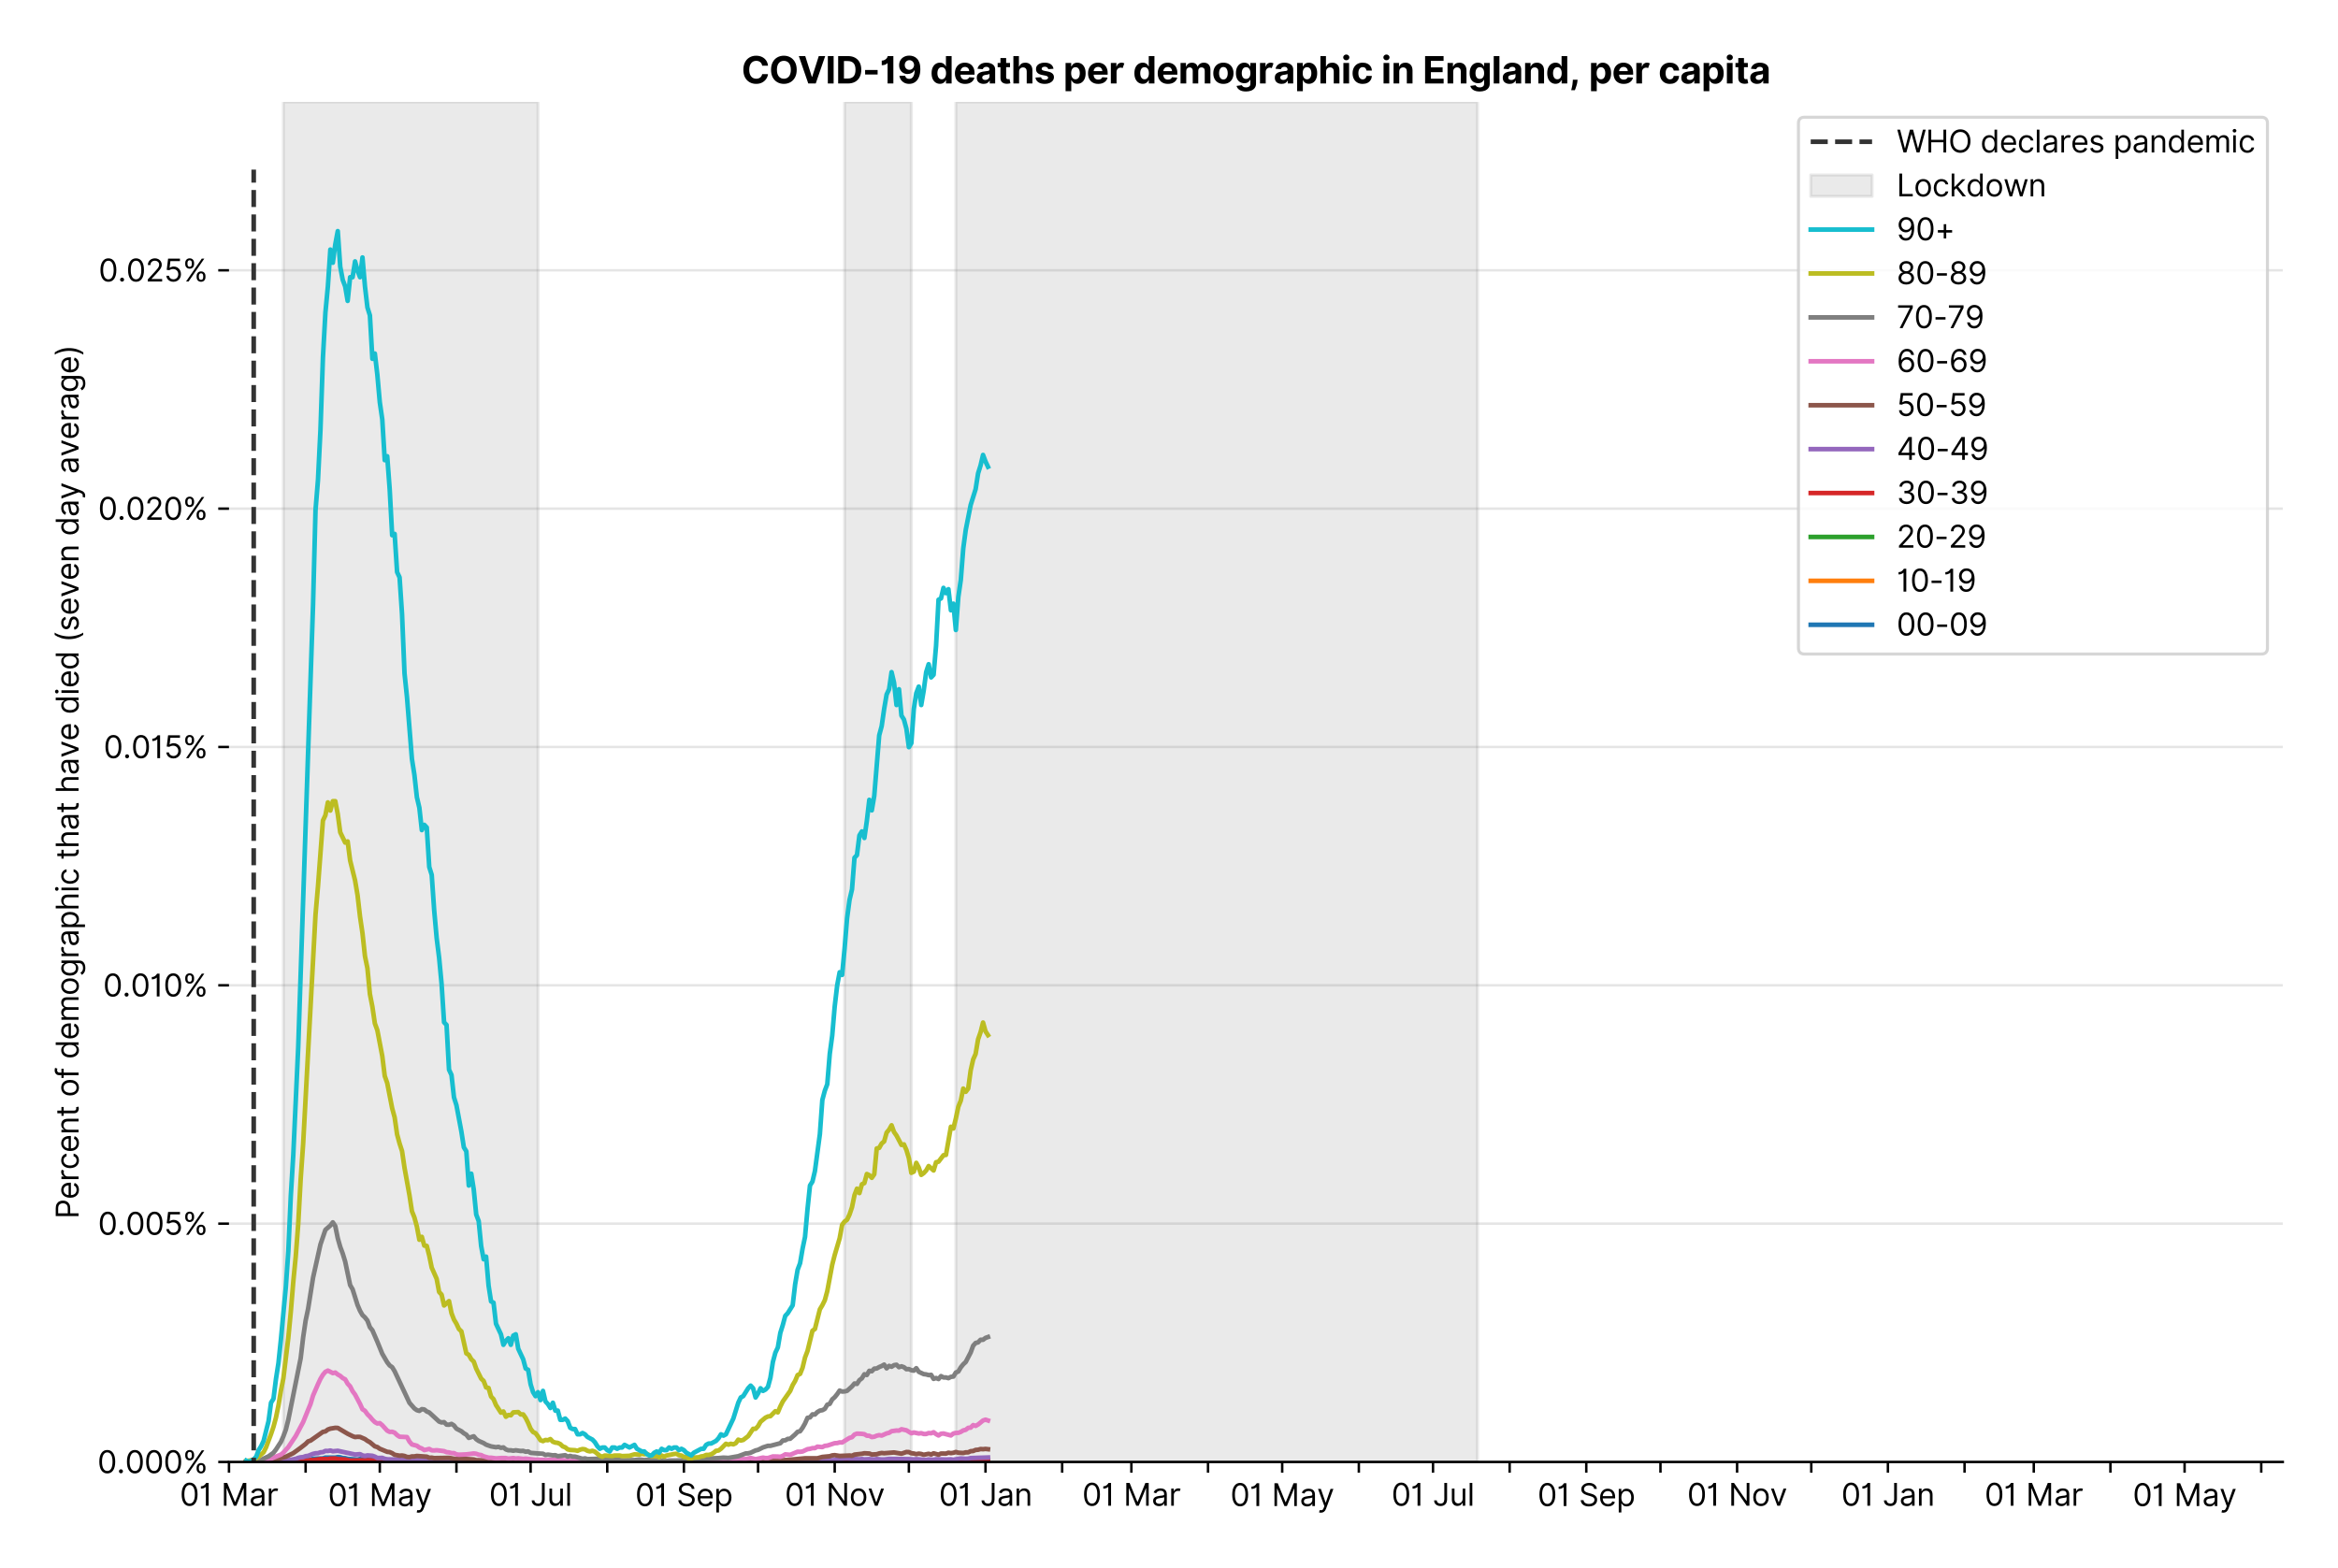 <?xml version="1.0" encoding="utf-8" standalone="no"?>
<!DOCTYPE svg PUBLIC "-//W3C//DTD SVG 1.1//EN"
  "http://www.w3.org/Graphics/SVG/1.1/DTD/svg11.dtd">
<svg xmlns:xlink="http://www.w3.org/1999/xlink" viewBox="0 0 762.255 511.234" xmlns="http://www.w3.org/2000/svg" version="1.1">
 <defs>
  <style type="text/css">*{stroke-linejoin: round; stroke-linecap: butt}</style>
 </defs>
 <g id="figure_1">
  <g id="patch_1">
   <path d="M 0 511.234 
L 762.255 511.234 
L 762.255 0 
L 0 0 
z
" style="fill: #ffffff"/>
  </g>
  <g id="axes_1">
   <g id="patch_2">
    <path d="M 74.655 476.745 
L 744.255 476.745 
L 744.255 33.225 
L 74.655 33.225 
z
" style="fill: #ffffff"/>
   </g>
   <g id="matplotlib.axis_1">
    <g id="xtick_1">
     <g id="line2d_1">
      <defs>
       <path id="mf80287646c" d="M 0 0 
L 0 3.5 
" style="stroke: #000000; stroke-width: 0.8"/>
      </defs>
      <g>
       <use xlink:href="#mf80287646c" x="74.655" y="476.745" style="stroke: #000000; stroke-width: 0.8"/>
      </g>
     </g>
     <g id="text_1">
      <!-- 01 Mar -->
      <g transform="translate(58.618 491.018)scale(0.1 -0.1)">
       <defs>
        <path id="Inter-Regular-30" d="M 2000 -64 
Q 1230 -64 806 561 
Q 382 1186 382 2327 
Q 382 3459 809 4088 
Q 1236 4718 2000 4718 
Q 2764 4718 3191 4088 
Q 3618 3459 3618 2327 
Q 3618 1186 3194 561 
Q 2771 -64 2000 -64 
z
M 2000 436 
Q 2509 436 2791 927 
Q 3073 1418 3073 2327 
Q 3073 3234 2789 3730 
Q 2505 4227 2000 4227 
Q 1496 4227 1211 3730 
Q 927 3234 927 2327 
Q 927 1418 1210 927 
Q 1493 436 2000 436 
z
" transform="scale(0.016)"/>
        <path id="Inter-Regular-31" d="M 1973 4655 
L 1973 0 
L 1409 0 
L 1409 3836 
L 1373 3836 
Q 1341 3773 1209 3692 
Q 1077 3611 868 3551 
Q 659 3491 391 3491 
L 391 3964 
Q 661 3964 859 4061 
Q 1057 4159 1190 4291 
Q 1323 4423 1392 4529 
Q 1461 4636 1473 4655 
L 1973 4655 
z
" transform="scale(0.016)"/>
        <path id="Inter-Regular-20" transform="scale(0.016)"/>
        <path id="Inter-Regular-4d" d="M 564 4655 
L 1236 4655 
L 2818 791 
L 2873 791 
L 4455 4655 
L 5127 4655 
L 5127 0 
L 4600 0 
L 4600 3536 
L 4555 3536 
L 3100 0 
L 2591 0 
L 1136 3536 
L 1091 3536 
L 1091 0 
L 564 0 
L 564 4655 
z
" transform="scale(0.016)"/>
        <path id="Inter-Regular-61" d="M 1518 -82 
Q 1186 -82 916 44 
Q 646 170 486 410 
Q 327 650 327 991 
Q 327 1291 445 1478 
Q 564 1666 761 1773 
Q 959 1880 1199 1933 
Q 1439 1986 1682 2018 
Q 2000 2059 2199 2080 
Q 2398 2102 2490 2154 
Q 2582 2207 2582 2336 
L 2582 2355 
Q 2582 2691 2399 2877 
Q 2216 3064 1846 3064 
Q 1461 3064 1243 2895 
Q 1025 2727 936 2536 
L 427 2718 
Q 564 3036 792 3214 
Q 1021 3393 1292 3464 
Q 1564 3536 1827 3536 
Q 1996 3536 2215 3496 
Q 2434 3457 2640 3334 
Q 2846 3211 2982 2963 
Q 3118 2716 3118 2300 
L 3118 0 
L 2582 0 
L 2582 473 
L 2555 473 
Q 2500 359 2373 229 
Q 2246 100 2034 9 
Q 1823 -82 1518 -82 
z
M 1600 400 
Q 1918 400 2137 525 
Q 2357 650 2469 847 
Q 2582 1045 2582 1264 
L 2582 1755 
Q 2548 1714 2433 1681 
Q 2318 1648 2169 1624 
Q 2021 1600 1881 1583 
Q 1741 1566 1655 1555 
Q 1446 1527 1265 1467 
Q 1084 1407 974 1287 
Q 864 1168 864 964 
Q 864 684 1072 542 
Q 1280 400 1600 400 
z
" transform="scale(0.016)"/>
        <path id="Inter-Regular-72" d="M 491 0 
L 491 3491 
L 1009 3491 
L 1009 2964 
L 1046 2964 
Q 1139 3223 1389 3384 
Q 1639 3545 1955 3545 
Q 2100 3545 2209 3511 
Q 2318 3477 2400 3418 
L 2218 2964 
Q 2161 2993 2085 3010 
Q 2009 3027 1909 3027 
Q 1527 3027 1277 2794 
Q 1027 2561 1027 2209 
L 1027 0 
L 491 0 
z
" transform="scale(0.016)"/>
       </defs>
       <use xlink:href="#Inter-Regular-30"/>
       <use xlink:href="#Inter-Regular-31" x="62.5"/>
       <use xlink:href="#Inter-Regular-20" x="106.676"/>
       <use xlink:href="#Inter-Regular-4d" x="134.801"/>
       <use xlink:href="#Inter-Regular-61" x="225.994"/>
       <use xlink:href="#Inter-Regular-72" x="282.386"/>
      </g>
     </g>
    </g>
    <g id="xtick_2">
     <g id="line2d_2">
      <g>
       <use xlink:href="#mf80287646c" x="99.642" y="476.745" style="stroke: #000000; stroke-width: 0.8"/>
      </g>
     </g>
    </g>
    <g id="xtick_3">
     <g id="line2d_3">
      <g>
       <use xlink:href="#mf80287646c" x="123.824" y="476.745" style="stroke: #000000; stroke-width: 0.8"/>
      </g>
     </g>
     <g id="text_2">
      <!-- 01 May -->
      <g transform="translate(106.921 491.117)scale(0.1 -0.1)">
       <defs>
        <path id="Inter-Regular-79" d="M 818 -1355 
Q 682 -1355 575 -1333 
Q 468 -1311 427 -1291 
L 564 -818 
Q 857 -893 1053 -814 
Q 1250 -736 1391 -345 
L 1509 -18 
L 218 3491 
L 800 3491 
L 1764 709 
L 1800 709 
L 2764 3491 
L 3346 3491 
L 1846 -564 
Q 1550 -1355 818 -1355 
z
" transform="scale(0.016)"/>
       </defs>
       <use xlink:href="#Inter-Regular-30"/>
       <use xlink:href="#Inter-Regular-31" x="62.5"/>
       <use xlink:href="#Inter-Regular-20" x="106.676"/>
       <use xlink:href="#Inter-Regular-4d" x="134.801"/>
       <use xlink:href="#Inter-Regular-61" x="225.994"/>
       <use xlink:href="#Inter-Regular-79" x="282.386"/>
      </g>
     </g>
    </g>
    <g id="xtick_4">
     <g id="line2d_4">
      <g>
       <use xlink:href="#mf80287646c" x="148.811" y="476.745" style="stroke: #000000; stroke-width: 0.8"/>
      </g>
     </g>
    </g>
    <g id="xtick_5">
     <g id="line2d_5">
      <g>
       <use xlink:href="#mf80287646c" x="172.993" y="476.745" style="stroke: #000000; stroke-width: 0.8"/>
      </g>
     </g>
     <g id="text_3">
      <!-- 01 Jul -->
      <g transform="translate(159.449 491.018)scale(0.1 -0.1)">
       <defs>
        <path id="Inter-Regular-4a" d="M 2346 4655 
L 2909 4655 
L 2909 1327 
Q 2909 657 2549 296 
Q 2189 -64 1582 -64 
Q 1200 -64 902 76 
Q 605 216 434 475 
Q 264 734 264 1091 
L 818 1091 
Q 818 795 1034 615 
Q 1250 436 1582 436 
Q 1948 436 2147 664 
Q 2346 893 2346 1327 
L 2346 4655 
z
" transform="scale(0.016)"/>
        <path id="Inter-Regular-75" d="M 2691 1427 
L 2691 3491 
L 3227 3491 
L 3227 0 
L 2691 0 
L 2691 591 
L 2655 591 
Q 2532 325 2273 140 
Q 2014 -45 1618 -45 
Q 1127 -45 809 280 
Q 491 605 491 1273 
L 491 3491 
L 1027 3491 
L 1027 1309 
Q 1027 927 1242 700 
Q 1457 473 1791 473 
Q 1991 473 2199 575 
Q 2407 677 2549 888 
Q 2691 1100 2691 1427 
z
" transform="scale(0.016)"/>
        <path id="Inter-Regular-6c" d="M 1027 4655 
L 1027 0 
L 491 0 
L 491 4655 
L 1027 4655 
z
" transform="scale(0.016)"/>
       </defs>
       <use xlink:href="#Inter-Regular-30"/>
       <use xlink:href="#Inter-Regular-31" x="62.5"/>
       <use xlink:href="#Inter-Regular-20" x="106.676"/>
       <use xlink:href="#Inter-Regular-4a" x="134.801"/>
       <use xlink:href="#Inter-Regular-75" x="189.063"/>
       <use xlink:href="#Inter-Regular-6c" x="247.159"/>
      </g>
     </g>
    </g>
    <g id="xtick_6">
     <g id="line2d_6">
      <g>
       <use xlink:href="#mf80287646c" x="197.98" y="476.745" style="stroke: #000000; stroke-width: 0.8"/>
      </g>
     </g>
    </g>
    <g id="xtick_7">
     <g id="line2d_7">
      <g>
       <use xlink:href="#mf80287646c" x="222.968" y="476.745" style="stroke: #000000; stroke-width: 0.8"/>
      </g>
     </g>
     <g id="text_4">
      <!-- 01 Sep -->
      <g transform="translate(207.08 491.117)scale(0.1 -0.1)">
       <defs>
        <path id="Inter-Regular-53" d="M 3109 3491 
Q 3068 3836 2777 4027 
Q 2486 4218 2064 4218 
Q 1600 4218 1318 3999 
Q 1036 3780 1036 3445 
Q 1036 3195 1189 3042 
Q 1343 2889 1553 2803 
Q 1764 2718 1936 2673 
L 2409 2545 
Q 2591 2498 2815 2414 
Q 3039 2330 3244 2185 
Q 3450 2041 3584 1816 
Q 3718 1591 3718 1264 
Q 3718 886 3521 581 
Q 3325 277 2949 97 
Q 2573 -82 2036 -82 
Q 1286 -82 845 272 
Q 405 627 364 1200 
L 946 1200 
Q 968 936 1124 764 
Q 1280 593 1519 510 
Q 1759 427 2036 427 
Q 2359 427 2616 533 
Q 2873 639 3023 828 
Q 3173 1018 3173 1273 
Q 3173 1505 3043 1650 
Q 2914 1795 2702 1886 
Q 2491 1977 2246 2045 
L 1673 2209 
Q 1127 2366 809 2657 
Q 491 2948 491 3418 
Q 491 3809 703 4101 
Q 916 4393 1276 4555 
Q 1636 4718 2082 4718 
Q 2532 4718 2882 4558 
Q 3232 4398 3437 4120 
Q 3643 3843 3655 3491 
L 3109 3491 
z
" transform="scale(0.016)"/>
        <path id="Inter-Regular-65" d="M 1955 -73 
Q 1450 -73 1085 151 
Q 721 375 524 778 
Q 327 1182 327 1718 
Q 327 2255 524 2665 
Q 721 3075 1074 3305 
Q 1427 3536 1900 3536 
Q 2173 3536 2439 3445 
Q 2705 3355 2923 3151 
Q 3141 2948 3270 2614 
Q 3400 2280 3400 1791 
L 3400 1564 
L 866 1564 
Q 884 1005 1183 707 
Q 1482 409 1955 409 
Q 2271 409 2498 545 
Q 2725 682 2827 955 
L 3346 809 
Q 3223 414 2854 170 
Q 2486 -73 1955 -73 
z
M 866 2027 
L 2855 2027 
Q 2855 2470 2595 2762 
Q 2336 3055 1900 3055 
Q 1593 3055 1368 2911 
Q 1143 2768 1013 2533 
Q 884 2298 866 2027 
z
" transform="scale(0.016)"/>
        <path id="Inter-Regular-70" d="M 491 -1309 
L 491 3491 
L 1009 3491 
L 1009 2936 
L 1073 2936 
Q 1132 3027 1237 3169 
Q 1343 3311 1542 3423 
Q 1741 3536 2082 3536 
Q 2523 3536 2859 3315 
Q 3196 3095 3384 2690 
Q 3573 2286 3573 1736 
Q 3573 1182 3384 776 
Q 3196 370 2861 148 
Q 2527 -73 2091 -73 
Q 1755 -73 1552 39 
Q 1350 152 1241 296 
Q 1132 441 1073 536 
L 1027 536 
L 1027 -1309 
L 491 -1309 
z
M 1018 1745 
Q 1018 1152 1276 780 
Q 1534 409 2018 409 
Q 2355 409 2581 587 
Q 2807 766 2921 1069 
Q 3036 1373 3036 1745 
Q 3036 2114 2923 2410 
Q 2811 2707 2585 2881 
Q 2359 3055 2018 3055 
Q 1527 3055 1272 2693 
Q 1018 2332 1018 1745 
z
" transform="scale(0.016)"/>
       </defs>
       <use xlink:href="#Inter-Regular-30"/>
       <use xlink:href="#Inter-Regular-31" x="62.5"/>
       <use xlink:href="#Inter-Regular-20" x="106.676"/>
       <use xlink:href="#Inter-Regular-53" x="134.801"/>
       <use xlink:href="#Inter-Regular-65" x="198.58"/>
       <use xlink:href="#Inter-Regular-70" x="256.818"/>
      </g>
     </g>
    </g>
    <g id="xtick_8">
     <g id="line2d_8">
      <g>
       <use xlink:href="#mf80287646c" x="247.149" y="476.745" style="stroke: #000000; stroke-width: 0.8"/>
      </g>
     </g>
    </g>
    <g id="xtick_9">
     <g id="line2d_9">
      <g>
       <use xlink:href="#mf80287646c" x="272.137" y="476.745" style="stroke: #000000; stroke-width: 0.8"/>
      </g>
     </g>
     <g id="text_5">
      <!-- 01 Nov -->
      <g transform="translate(255.866 491.018)scale(0.1 -0.1)">
       <defs>
        <path id="Inter-Regular-4e" d="M 4255 4655 
L 4255 0 
L 3709 0 
L 1173 3655 
L 1127 3655 
L 1127 0 
L 564 0 
L 564 4655 
L 1109 4655 
L 3655 991 
L 3700 991 
L 3700 4655 
L 4255 4655 
z
" transform="scale(0.016)"/>
        <path id="Inter-Regular-6f" d="M 1909 -73 
Q 1436 -73 1080 152 
Q 725 377 526 781 
Q 327 1186 327 1727 
Q 327 2273 526 2679 
Q 725 3086 1080 3311 
Q 1436 3536 1909 3536 
Q 2382 3536 2737 3311 
Q 3093 3086 3292 2679 
Q 3491 2273 3491 1727 
Q 3491 1186 3292 781 
Q 3093 377 2737 152 
Q 2382 -73 1909 -73 
z
M 1909 409 
Q 2268 409 2500 593 
Q 2732 777 2843 1077 
Q 2955 1377 2955 1727 
Q 2955 2077 2843 2379 
Q 2732 2682 2500 2868 
Q 2268 3055 1909 3055 
Q 1550 3055 1318 2868 
Q 1086 2682 975 2379 
Q 864 2077 864 1727 
Q 864 1377 975 1077 
Q 1086 777 1318 593 
Q 1550 409 1909 409 
z
" transform="scale(0.016)"/>
        <path id="Inter-Regular-76" d="M 3346 3491 
L 2055 0 
L 1509 0 
L 218 3491 
L 800 3491 
L 1764 709 
L 1800 709 
L 2764 3491 
L 3346 3491 
z
" transform="scale(0.016)"/>
       </defs>
       <use xlink:href="#Inter-Regular-30"/>
       <use xlink:href="#Inter-Regular-31" x="62.5"/>
       <use xlink:href="#Inter-Regular-20" x="106.676"/>
       <use xlink:href="#Inter-Regular-4e" x="134.801"/>
       <use xlink:href="#Inter-Regular-6f" x="210.085"/>
       <use xlink:href="#Inter-Regular-76" x="269.744"/>
      </g>
     </g>
    </g>
    <g id="xtick_10">
     <g id="line2d_10">
      <g>
       <use xlink:href="#mf80287646c" x="296.318" y="476.745" style="stroke: #000000; stroke-width: 0.8"/>
      </g>
     </g>
    </g>
    <g id="xtick_11">
     <g id="line2d_11">
      <g>
       <use xlink:href="#mf80287646c" x="321.306" y="476.745" style="stroke: #000000; stroke-width: 0.8"/>
      </g>
     </g>
     <g id="text_6">
      <!-- 01 Jan -->
      <g transform="translate(306.106 491.018)scale(0.1 -0.1)">
       <defs>
        <path id="Inter-Regular-6e" d="M 1027 2100 
L 1027 0 
L 491 0 
L 491 3491 
L 1009 3491 
L 1009 2945 
L 1055 2945 
Q 1177 3211 1427 3373 
Q 1677 3536 2073 3536 
Q 2602 3536 2928 3211 
Q 3255 2886 3255 2218 
L 3255 0 
L 2718 0 
L 2718 2182 
Q 2718 2593 2504 2824 
Q 2291 3055 1918 3055 
Q 1534 3055 1280 2806 
Q 1027 2557 1027 2100 
z
" transform="scale(0.016)"/>
       </defs>
       <use xlink:href="#Inter-Regular-30"/>
       <use xlink:href="#Inter-Regular-31" x="62.5"/>
       <use xlink:href="#Inter-Regular-20" x="106.676"/>
       <use xlink:href="#Inter-Regular-4a" x="134.801"/>
       <use xlink:href="#Inter-Regular-61" x="189.063"/>
       <use xlink:href="#Inter-Regular-6e" x="245.455"/>
      </g>
     </g>
    </g>
    <g id="xtick_12">
     <g id="line2d_12">
      <g>
       <use xlink:href="#mf80287646c" x="346.293" y="476.745" style="stroke: #000000; stroke-width: 0.8"/>
      </g>
     </g>
    </g>
    <g id="xtick_13">
     <g id="line2d_13">
      <g>
       <use xlink:href="#mf80287646c" x="368.862" y="476.745" style="stroke: #000000; stroke-width: 0.8"/>
      </g>
     </g>
     <g id="text_7">
      <!-- 01 Mar -->
      <g transform="translate(352.826 491.018)scale(0.1 -0.1)">
       <use xlink:href="#Inter-Regular-30"/>
       <use xlink:href="#Inter-Regular-31" x="62.5"/>
       <use xlink:href="#Inter-Regular-20" x="106.676"/>
       <use xlink:href="#Inter-Regular-4d" x="134.801"/>
       <use xlink:href="#Inter-Regular-61" x="225.994"/>
       <use xlink:href="#Inter-Regular-72" x="282.386"/>
      </g>
     </g>
    </g>
    <g id="xtick_14">
     <g id="line2d_14">
      <g>
       <use xlink:href="#mf80287646c" x="393.85" y="476.745" style="stroke: #000000; stroke-width: 0.8"/>
      </g>
     </g>
    </g>
    <g id="xtick_15">
     <g id="line2d_15">
      <g>
       <use xlink:href="#mf80287646c" x="418.031" y="476.745" style="stroke: #000000; stroke-width: 0.8"/>
      </g>
     </g>
     <g id="text_8">
      <!-- 01 May -->
      <g transform="translate(401.128 491.117)scale(0.1 -0.1)">
       <use xlink:href="#Inter-Regular-30"/>
       <use xlink:href="#Inter-Regular-31" x="62.5"/>
       <use xlink:href="#Inter-Regular-20" x="106.676"/>
       <use xlink:href="#Inter-Regular-4d" x="134.801"/>
       <use xlink:href="#Inter-Regular-61" x="225.994"/>
       <use xlink:href="#Inter-Regular-79" x="282.386"/>
      </g>
     </g>
    </g>
    <g id="xtick_16">
     <g id="line2d_16">
      <g>
       <use xlink:href="#mf80287646c" x="443.019" y="476.745" style="stroke: #000000; stroke-width: 0.8"/>
      </g>
     </g>
    </g>
    <g id="xtick_17">
     <g id="line2d_17">
      <g>
       <use xlink:href="#mf80287646c" x="467.2" y="476.745" style="stroke: #000000; stroke-width: 0.8"/>
      </g>
     </g>
     <g id="text_9">
      <!-- 01 Jul -->
      <g transform="translate(453.657 491.018)scale(0.1 -0.1)">
       <use xlink:href="#Inter-Regular-30"/>
       <use xlink:href="#Inter-Regular-31" x="62.5"/>
       <use xlink:href="#Inter-Regular-20" x="106.676"/>
       <use xlink:href="#Inter-Regular-4a" x="134.801"/>
       <use xlink:href="#Inter-Regular-75" x="189.063"/>
       <use xlink:href="#Inter-Regular-6c" x="247.159"/>
      </g>
     </g>
    </g>
    <g id="xtick_18">
     <g id="line2d_18">
      <g>
       <use xlink:href="#mf80287646c" x="492.188" y="476.745" style="stroke: #000000; stroke-width: 0.8"/>
      </g>
     </g>
    </g>
    <g id="xtick_19">
     <g id="line2d_19">
      <g>
       <use xlink:href="#mf80287646c" x="517.175" y="476.745" style="stroke: #000000; stroke-width: 0.8"/>
      </g>
     </g>
     <g id="text_10">
      <!-- 01 Sep -->
      <g transform="translate(501.288 491.117)scale(0.1 -0.1)">
       <use xlink:href="#Inter-Regular-30"/>
       <use xlink:href="#Inter-Regular-31" x="62.5"/>
       <use xlink:href="#Inter-Regular-20" x="106.676"/>
       <use xlink:href="#Inter-Regular-53" x="134.801"/>
       <use xlink:href="#Inter-Regular-65" x="198.58"/>
       <use xlink:href="#Inter-Regular-70" x="256.818"/>
      </g>
     </g>
    </g>
    <g id="xtick_20">
     <g id="line2d_20">
      <g>
       <use xlink:href="#mf80287646c" x="541.357" y="476.745" style="stroke: #000000; stroke-width: 0.8"/>
      </g>
     </g>
    </g>
    <g id="xtick_21">
     <g id="line2d_21">
      <g>
       <use xlink:href="#mf80287646c" x="566.344" y="476.745" style="stroke: #000000; stroke-width: 0.8"/>
      </g>
     </g>
     <g id="text_11">
      <!-- 01 Nov -->
      <g transform="translate(550.073 491.018)scale(0.1 -0.1)">
       <use xlink:href="#Inter-Regular-30"/>
       <use xlink:href="#Inter-Regular-31" x="62.5"/>
       <use xlink:href="#Inter-Regular-20" x="106.676"/>
       <use xlink:href="#Inter-Regular-4e" x="134.801"/>
       <use xlink:href="#Inter-Regular-6f" x="210.085"/>
       <use xlink:href="#Inter-Regular-76" x="269.744"/>
      </g>
     </g>
    </g>
    <g id="xtick_22">
     <g id="line2d_22">
      <g>
       <use xlink:href="#mf80287646c" x="590.526" y="476.745" style="stroke: #000000; stroke-width: 0.8"/>
      </g>
     </g>
    </g>
    <g id="xtick_23">
     <g id="line2d_23">
      <g>
       <use xlink:href="#mf80287646c" x="615.513" y="476.745" style="stroke: #000000; stroke-width: 0.8"/>
      </g>
     </g>
     <g id="text_12">
      <!-- 01 Jan -->
      <g transform="translate(600.314 491.018)scale(0.1 -0.1)">
       <use xlink:href="#Inter-Regular-30"/>
       <use xlink:href="#Inter-Regular-31" x="62.5"/>
       <use xlink:href="#Inter-Regular-20" x="106.676"/>
       <use xlink:href="#Inter-Regular-4a" x="134.801"/>
       <use xlink:href="#Inter-Regular-61" x="189.063"/>
       <use xlink:href="#Inter-Regular-6e" x="245.455"/>
      </g>
     </g>
    </g>
    <g id="xtick_24">
     <g id="line2d_24">
      <g>
       <use xlink:href="#mf80287646c" x="640.501" y="476.745" style="stroke: #000000; stroke-width: 0.8"/>
      </g>
     </g>
    </g>
    <g id="xtick_25">
     <g id="line2d_25">
      <g>
       <use xlink:href="#mf80287646c" x="663.07" y="476.745" style="stroke: #000000; stroke-width: 0.8"/>
      </g>
     </g>
     <g id="text_13">
      <!-- 01 Mar -->
      <g transform="translate(647.034 491.018)scale(0.1 -0.1)">
       <use xlink:href="#Inter-Regular-30"/>
       <use xlink:href="#Inter-Regular-31" x="62.5"/>
       <use xlink:href="#Inter-Regular-20" x="106.676"/>
       <use xlink:href="#Inter-Regular-4d" x="134.801"/>
       <use xlink:href="#Inter-Regular-61" x="225.994"/>
       <use xlink:href="#Inter-Regular-72" x="282.386"/>
      </g>
     </g>
    </g>
    <g id="xtick_26">
     <g id="line2d_26">
      <g>
       <use xlink:href="#mf80287646c" x="688.058" y="476.745" style="stroke: #000000; stroke-width: 0.8"/>
      </g>
     </g>
    </g>
    <g id="xtick_27">
     <g id="line2d_27">
      <g>
       <use xlink:href="#mf80287646c" x="712.239" y="476.745" style="stroke: #000000; stroke-width: 0.8"/>
      </g>
     </g>
     <g id="text_14">
      <!-- 01 May -->
      <g transform="translate(695.336 491.117)scale(0.1 -0.1)">
       <use xlink:href="#Inter-Regular-30"/>
       <use xlink:href="#Inter-Regular-31" x="62.5"/>
       <use xlink:href="#Inter-Regular-20" x="106.676"/>
       <use xlink:href="#Inter-Regular-4d" x="134.801"/>
       <use xlink:href="#Inter-Regular-61" x="225.994"/>
       <use xlink:href="#Inter-Regular-79" x="282.386"/>
      </g>
     </g>
    </g>
    <g id="xtick_28">
     <g id="line2d_28">
      <g>
       <use xlink:href="#mf80287646c" x="737.227" y="476.745" style="stroke: #000000; stroke-width: 0.8"/>
      </g>
     </g>
    </g>
   </g>
   <g id="matplotlib.axis_2">
    <g id="ytick_1">
     <g id="line2d_29">
      <path d="M 74.655 476.745 
L 744.255 476.745 
" clip-path="url(#pff78bb7f77)" style="fill: none; stroke: #e5e5e5; stroke-width: 0.8; stroke-linecap: square"/>
     </g>
     <g id="line2d_30">
      <defs>
       <path id="m3f200eb17f" d="M 0 0 
L -3.5 0 
" style="stroke: #000000; stroke-width: 0.8"/>
      </defs>
      <g>
       <use xlink:href="#m3f200eb17f" x="74.655" y="476.745" style="stroke: #000000; stroke-width: 0.8"/>
      </g>
     </g>
     <g id="text_15">
      <!-- 0.000% -->
      <g transform="translate(31.773 480.382)scale(0.1 -0.1)">
       <defs>
        <path id="Inter-Regular-2e" d="M 882 -36 
Q 714 -36 593 84 
Q 473 205 473 373 
Q 473 541 593 661 
Q 714 782 882 782 
Q 1050 782 1170 661 
Q 1291 541 1291 373 
Q 1291 205 1170 84 
Q 1050 -36 882 -36 
z
" transform="scale(0.016)"/>
        <path id="Inter-Regular-25" d="M 2855 873 
L 2855 1118 
Q 2855 1373 2960 1585 
Q 3066 1798 3269 1926 
Q 3473 2055 3764 2055 
Q 4059 2055 4259 1926 
Q 4459 1798 4561 1585 
Q 4664 1373 4664 1118 
L 4664 873 
Q 4664 618 4560 405 
Q 4457 193 4256 64 
Q 4055 -64 3764 -64 
Q 3468 -64 3266 64 
Q 3064 193 2959 405 
Q 2855 618 2855 873 
z
M 536 3536 
L 536 3782 
Q 536 4036 642 4248 
Q 748 4461 951 4589 
Q 1155 4718 1446 4718 
Q 1741 4718 1941 4589 
Q 2141 4461 2243 4248 
Q 2346 4036 2346 3782 
L 2346 3536 
Q 2346 3282 2242 3069 
Q 2139 2857 1937 2728 
Q 1736 2600 1446 2600 
Q 1150 2600 948 2728 
Q 746 2857 641 3069 
Q 536 3282 536 3536 
z
M 709 0 
L 3909 4655 
L 4427 4655 
L 1227 0 
L 709 0 
z
M 3318 1118 
L 3318 873 
Q 3318 661 3418 494 
Q 3518 327 3764 327 
Q 4002 327 4101 494 
Q 4200 661 4200 873 
L 4200 1118 
Q 4200 1330 4104 1497 
Q 4009 1664 3764 1664 
Q 3525 1664 3421 1497 
Q 3318 1330 3318 1118 
z
M 1000 3782 
L 1000 3536 
Q 1000 3325 1100 3158 
Q 1200 2991 1446 2991 
Q 1684 2991 1783 3158 
Q 1882 3325 1882 3536 
L 1882 3782 
Q 1882 3993 1786 4160 
Q 1691 4327 1446 4327 
Q 1207 4327 1103 4160 
Q 1000 3993 1000 3782 
z
" transform="scale(0.016)"/>
       </defs>
       <use xlink:href="#Inter-Regular-30"/>
       <use xlink:href="#Inter-Regular-2e" x="62.5"/>
       <use xlink:href="#Inter-Regular-30" x="90.057"/>
       <use xlink:href="#Inter-Regular-30" x="152.557"/>
       <use xlink:href="#Inter-Regular-30" x="215.057"/>
       <use xlink:href="#Inter-Regular-25" x="277.557"/>
      </g>
     </g>
    </g>
    <g id="ytick_2">
     <g id="line2d_31">
      <path d="M 74.655 399.026 
L 744.255 399.026 
" clip-path="url(#pff78bb7f77)" style="fill: none; stroke: #e5e5e5; stroke-width: 0.8; stroke-linecap: square"/>
     </g>
     <g id="line2d_32">
      <g>
       <use xlink:href="#m3f200eb17f" x="74.655" y="399.026" style="stroke: #000000; stroke-width: 0.8"/>
      </g>
     </g>
     <g id="text_16">
      <!-- 0.005% -->
      <g transform="translate(31.944 402.663)scale(0.1 -0.1)">
       <defs>
        <path id="Inter-Regular-35" d="M 1936 -64 
Q 1536 -64 1216 95 
Q 896 255 702 532 
Q 509 809 491 1164 
L 1036 1164 
Q 1068 848 1324 642 
Q 1580 436 1936 436 
Q 2223 436 2447 570 
Q 2671 705 2799 940 
Q 2927 1175 2927 1473 
Q 2927 1777 2794 2017 
Q 2661 2257 2429 2395 
Q 2198 2534 1900 2536 
Q 1686 2539 1461 2472 
Q 1236 2405 1091 2300 
L 564 2364 
L 846 4655 
L 3264 4655 
L 3264 4155 
L 1318 4155 
L 1155 2782 
L 1182 2782 
Q 1325 2895 1541 2970 
Q 1757 3045 1991 3045 
Q 2418 3045 2753 2842 
Q 3089 2639 3281 2286 
Q 3473 1934 3473 1482 
Q 3473 1036 3274 687 
Q 3075 339 2727 137 
Q 2380 -64 1936 -64 
z
" transform="scale(0.016)"/>
       </defs>
       <use xlink:href="#Inter-Regular-30"/>
       <use xlink:href="#Inter-Regular-2e" x="62.5"/>
       <use xlink:href="#Inter-Regular-30" x="90.057"/>
       <use xlink:href="#Inter-Regular-30" x="152.557"/>
       <use xlink:href="#Inter-Regular-35" x="215.057"/>
       <use xlink:href="#Inter-Regular-25" x="275.852"/>
      </g>
     </g>
    </g>
    <g id="ytick_3">
     <g id="line2d_33">
      <path d="M 74.655 321.307 
L 744.255 321.307 
" clip-path="url(#pff78bb7f77)" style="fill: none; stroke: #e5e5e5; stroke-width: 0.8; stroke-linecap: square"/>
     </g>
     <g id="line2d_34">
      <g>
       <use xlink:href="#m3f200eb17f" x="74.655" y="321.307" style="stroke: #000000; stroke-width: 0.8"/>
      </g>
     </g>
     <g id="text_17">
      <!-- 0.010% -->
      <g transform="translate(33.606 324.944)scale(0.1 -0.1)">
       <use xlink:href="#Inter-Regular-30"/>
       <use xlink:href="#Inter-Regular-2e" x="62.5"/>
       <use xlink:href="#Inter-Regular-30" x="90.057"/>
       <use xlink:href="#Inter-Regular-31" x="152.557"/>
       <use xlink:href="#Inter-Regular-30" x="196.733"/>
       <use xlink:href="#Inter-Regular-25" x="259.233"/>
      </g>
     </g>
    </g>
    <g id="ytick_4">
     <g id="line2d_35">
      <path d="M 74.655 243.588 
L 744.255 243.588 
" clip-path="url(#pff78bb7f77)" style="fill: none; stroke: #e5e5e5; stroke-width: 0.8; stroke-linecap: square"/>
     </g>
     <g id="line2d_36">
      <g>
       <use xlink:href="#m3f200eb17f" x="74.655" y="243.588" style="stroke: #000000; stroke-width: 0.8"/>
      </g>
     </g>
     <g id="text_18">
      <!-- 0.015% -->
      <g transform="translate(33.777 247.225)scale(0.1 -0.1)">
       <use xlink:href="#Inter-Regular-30"/>
       <use xlink:href="#Inter-Regular-2e" x="62.5"/>
       <use xlink:href="#Inter-Regular-30" x="90.057"/>
       <use xlink:href="#Inter-Regular-31" x="152.557"/>
       <use xlink:href="#Inter-Regular-35" x="196.733"/>
       <use xlink:href="#Inter-Regular-25" x="257.528"/>
      </g>
     </g>
    </g>
    <g id="ytick_5">
     <g id="line2d_37">
      <path d="M 74.655 165.869 
L 744.255 165.869 
" clip-path="url(#pff78bb7f77)" style="fill: none; stroke: #e5e5e5; stroke-width: 0.8; stroke-linecap: square"/>
     </g>
     <g id="line2d_38">
      <g>
       <use xlink:href="#m3f200eb17f" x="74.655" y="165.869" style="stroke: #000000; stroke-width: 0.8"/>
      </g>
     </g>
     <g id="text_19">
      <!-- 0.020% -->
      <g transform="translate(31.972 169.506)scale(0.1 -0.1)">
       <defs>
        <path id="Inter-Regular-32" d="M 482 0 
L 482 409 
L 2018 2091 
Q 2289 2386 2464 2605 
Q 2639 2825 2724 3019 
Q 2809 3214 2809 3427 
Q 2809 3795 2553 4011 
Q 2298 4227 1918 4227 
Q 1514 4227 1275 3985 
Q 1036 3743 1036 3345 
L 500 3345 
Q 500 3755 688 4064 
Q 877 4373 1203 4545 
Q 1530 4718 1936 4718 
Q 2346 4718 2661 4545 
Q 2977 4373 3156 4079 
Q 3336 3786 3336 3427 
Q 3336 3170 3244 2926 
Q 3152 2682 2926 2383 
Q 2700 2084 2300 1655 
L 1255 536 
L 1255 500 
L 3418 500 
L 3418 0 
L 482 0 
z
" transform="scale(0.016)"/>
       </defs>
       <use xlink:href="#Inter-Regular-30"/>
       <use xlink:href="#Inter-Regular-2e" x="62.5"/>
       <use xlink:href="#Inter-Regular-30" x="90.057"/>
       <use xlink:href="#Inter-Regular-32" x="152.557"/>
       <use xlink:href="#Inter-Regular-30" x="213.068"/>
       <use xlink:href="#Inter-Regular-25" x="275.568"/>
      </g>
     </g>
    </g>
    <g id="ytick_6">
     <g id="line2d_39">
      <path d="M 74.655 88.15 
L 744.255 88.15 
" clip-path="url(#pff78bb7f77)" style="fill: none; stroke: #e5e5e5; stroke-width: 0.8; stroke-linecap: square"/>
     </g>
     <g id="line2d_40">
      <g>
       <use xlink:href="#m3f200eb17f" x="74.655" y="88.15" style="stroke: #000000; stroke-width: 0.8"/>
      </g>
     </g>
     <g id="text_20">
      <!-- 0.025% -->
      <g transform="translate(32.142 91.787)scale(0.1 -0.1)">
       <use xlink:href="#Inter-Regular-30"/>
       <use xlink:href="#Inter-Regular-2e" x="62.5"/>
       <use xlink:href="#Inter-Regular-30" x="90.057"/>
       <use xlink:href="#Inter-Regular-32" x="152.557"/>
       <use xlink:href="#Inter-Regular-35" x="213.068"/>
       <use xlink:href="#Inter-Regular-25" x="273.864"/>
      </g>
     </g>
    </g>
    <g id="text_21">
     <!-- Percent of demographic that have died (seven day average) -->
     <g transform="translate(25.614 397.458)rotate(-90)scale(0.1 -0.1)">
      <defs>
       <path id="Inter-Regular-50" d="M 564 0 
L 564 4655 
L 2136 4655 
Q 2684 4655 3033 4458 
Q 3382 4261 3550 3927 
Q 3718 3593 3718 3182 
Q 3718 2770 3551 2434 
Q 3384 2098 3036 1899 
Q 2689 1700 2146 1700 
L 1127 1700 
L 1127 0 
L 564 0 
z
M 1127 2200 
L 2127 2200 
Q 2689 2200 2926 2482 
Q 3164 2764 3164 3182 
Q 3164 3602 2925 3878 
Q 2686 4155 2118 4155 
L 1127 4155 
L 1127 2200 
z
" transform="scale(0.016)"/>
       <path id="Inter-Regular-63" d="M 1909 -73 
Q 1418 -73 1063 159 
Q 709 391 518 798 
Q 327 1205 327 1727 
Q 327 2259 524 2667 
Q 721 3075 1074 3305 
Q 1427 3536 1900 3536 
Q 2268 3536 2563 3400 
Q 2859 3264 3047 3018 
Q 3236 2773 3282 2445 
L 2746 2445 
Q 2684 2684 2474 2869 
Q 2264 3055 1909 3055 
Q 1439 3055 1151 2697 
Q 864 2339 864 1745 
Q 864 1139 1148 774 
Q 1432 409 1909 409 
Q 2223 409 2447 570 
Q 2671 732 2746 1018 
L 3282 1018 
Q 3236 709 3058 462 
Q 2880 216 2588 71 
Q 2296 -73 1909 -73 
z
" transform="scale(0.016)"/>
       <path id="Inter-Regular-74" d="M 2009 3491 
L 2009 3036 
L 1264 3036 
L 1264 1000 
Q 1264 773 1331 660 
Q 1398 548 1503 510 
Q 1609 473 1727 473 
Q 1816 473 1873 483 
Q 1930 493 1964 500 
L 2073 18 
Q 2018 -2 1920 -23 
Q 1823 -45 1673 -45 
Q 1446 -45 1228 52 
Q 1011 150 869 350 
Q 727 550 727 855 
L 727 3036 
L 200 3036 
L 200 3491 
L 727 3491 
L 727 4327 
L 1264 4327 
L 1264 3491 
L 2009 3491 
z
" transform="scale(0.016)"/>
       <path id="Inter-Regular-66" d="M 2046 3491 
L 2046 3036 
L 1264 3036 
L 1264 0 
L 727 0 
L 727 3036 
L 164 3036 
L 164 3491 
L 727 3491 
L 727 3973 
Q 727 4273 868 4473 
Q 1009 4673 1234 4773 
Q 1459 4873 1709 4873 
Q 1907 4873 2032 4841 
Q 2157 4809 2218 4782 
L 2064 4318 
Q 2023 4332 1951 4352 
Q 1880 4373 1764 4373 
Q 1498 4373 1381 4239 
Q 1264 4105 1264 3845 
L 1264 3491 
L 2046 3491 
z
" transform="scale(0.016)"/>
       <path id="Inter-Regular-64" d="M 1809 -73 
Q 1373 -73 1039 148 
Q 705 370 516 776 
Q 327 1182 327 1736 
Q 327 2286 516 2690 
Q 705 3095 1041 3315 
Q 1377 3536 1818 3536 
Q 2159 3536 2358 3423 
Q 2557 3311 2662 3169 
Q 2768 3027 2827 2936 
L 2873 2936 
L 2873 4655 
L 3409 4655 
L 3409 0 
L 2891 0 
L 2891 536 
L 2827 536 
Q 2768 441 2659 296 
Q 2550 152 2348 39 
Q 2146 -73 1809 -73 
z
M 1882 409 
Q 2366 409 2624 780 
Q 2882 1152 2882 1745 
Q 2882 2332 2627 2693 
Q 2373 3055 1882 3055 
Q 1541 3055 1315 2881 
Q 1089 2707 976 2410 
Q 864 2114 864 1745 
Q 864 1373 978 1069 
Q 1093 766 1319 587 
Q 1546 409 1882 409 
z
" transform="scale(0.016)"/>
       <path id="Inter-Regular-6d" d="M 491 0 
L 491 3491 
L 1009 3491 
L 1009 2945 
L 1055 2945 
Q 1164 3225 1407 3380 
Q 1650 3536 1991 3536 
Q 2336 3536 2567 3380 
Q 2798 3225 2927 2945 
L 2964 2945 
Q 3098 3216 3366 3376 
Q 3634 3536 4009 3536 
Q 4477 3536 4775 3244 
Q 5073 2952 5073 2336 
L 5073 0 
L 4536 0 
L 4536 2336 
Q 4536 2723 4325 2889 
Q 4114 3055 3827 3055 
Q 3459 3055 3257 2833 
Q 3055 2611 3055 2273 
L 3055 0 
L 2509 0 
L 2509 2391 
Q 2509 2689 2316 2872 
Q 2123 3055 1818 3055 
Q 1609 3055 1428 2943 
Q 1248 2832 1137 2635 
Q 1027 2439 1027 2182 
L 1027 0 
L 491 0 
z
" transform="scale(0.016)"/>
       <path id="Inter-Regular-67" d="M 1900 -1382 
Q 1316 -1382 976 -1169 
Q 636 -957 473 -682 
L 900 -382 
Q 973 -477 1084 -601 
Q 1196 -725 1390 -817 
Q 1584 -909 1900 -909 
Q 2323 -909 2598 -704 
Q 2873 -500 2873 -64 
L 2873 645 
L 2827 645 
Q 2768 550 2660 410 
Q 2552 270 2351 162 
Q 2150 55 1809 55 
Q 1386 55 1051 255 
Q 716 455 521 836 
Q 327 1218 327 1764 
Q 327 2300 516 2699 
Q 705 3098 1041 3317 
Q 1377 3536 1818 3536 
Q 2159 3536 2360 3423 
Q 2561 3311 2669 3169 
Q 2777 3027 2836 2936 
L 2891 2936 
L 2891 3491 
L 3409 3491 
L 3409 -100 
Q 3409 -550 3205 -833 
Q 3002 -1116 2660 -1249 
Q 2318 -1382 1900 -1382 
z
M 1882 536 
Q 2366 536 2624 864 
Q 2882 1193 2882 1773 
Q 2882 2339 2627 2697 
Q 2373 3055 1882 3055 
Q 1541 3055 1315 2882 
Q 1089 2709 976 2418 
Q 864 2127 864 1773 
Q 864 1227 1120 881 
Q 1377 536 1882 536 
z
" transform="scale(0.016)"/>
       <path id="Inter-Regular-68" d="M 1027 2100 
L 1027 0 
L 491 0 
L 491 4655 
L 1027 4655 
L 1027 2945 
L 1073 2945 
Q 1196 3216 1442 3376 
Q 1689 3536 2100 3536 
Q 2636 3536 2963 3213 
Q 3291 2891 3291 2218 
L 3291 0 
L 2755 0 
L 2755 2182 
Q 2755 2598 2540 2826 
Q 2325 3055 1946 3055 
Q 1548 3055 1287 2806 
Q 1027 2557 1027 2100 
z
" transform="scale(0.016)"/>
       <path id="Inter-Regular-69" d="M 491 0 
L 491 3491 
L 1027 3491 
L 1027 0 
L 491 0 
z
M 764 4073 
Q 607 4073 494 4179 
Q 382 4286 382 4436 
Q 382 4586 494 4693 
Q 607 4800 764 4800 
Q 921 4800 1033 4693 
Q 1146 4586 1146 4436 
Q 1146 4286 1033 4179 
Q 921 4073 764 4073 
z
" transform="scale(0.016)"/>
       <path id="Inter-Regular-28" d="M 682 1964 
Q 682 2823 906 3544 
Q 1130 4266 1546 4873 
L 2018 4873 
Q 1800 4573 1623 4095 
Q 1446 3618 1341 3061 
Q 1236 2505 1236 1964 
Q 1236 1423 1341 866 
Q 1446 309 1623 -168 
Q 1800 -645 2018 -945 
L 1546 -945 
Q 1130 -339 906 383 
Q 682 1105 682 1964 
z
" transform="scale(0.016)"/>
       <path id="Inter-Regular-73" d="M 2964 2709 
L 2482 2573 
Q 2411 2755 2245 2914 
Q 2080 3073 1727 3073 
Q 1407 3073 1194 2926 
Q 982 2780 982 2555 
Q 982 2355 1127 2239 
Q 1273 2123 1582 2045 
L 2100 1918 
Q 3027 1691 3027 973 
Q 3027 673 2855 436 
Q 2684 200 2377 63 
Q 2071 -73 1664 -73 
Q 1130 -73 780 159 
Q 430 391 336 836 
L 846 964 
Q 989 400 1655 400 
Q 2030 400 2251 560 
Q 2473 720 2473 945 
Q 2473 1316 1955 1436 
L 1373 1573 
Q 893 1686 669 1926 
Q 446 2166 446 2527 
Q 446 2823 613 3050 
Q 780 3277 1069 3406 
Q 1359 3536 1727 3536 
Q 2246 3536 2542 3309 
Q 2839 3082 2964 2709 
z
" transform="scale(0.016)"/>
       <path id="Inter-Regular-29" d="M 1638 1940 
Q 1638 1081 1414 359 
Q 1191 -362 775 -969 
L 302 -969 
Q 520 -669 697 -191 
Q 875 286 979 842 
Q 1084 1399 1084 1940 
Q 1084 2481 979 3038 
Q 875 3595 697 4072 
Q 520 4549 302 4849 
L 775 4849 
Q 1191 4243 1414 3521 
Q 1638 2799 1638 1940 
z
" transform="scale(0.016)"/>
      </defs>
      <use xlink:href="#Inter-Regular-50"/>
      <use xlink:href="#Inter-Regular-65" x="63.494"/>
      <use xlink:href="#Inter-Regular-72" x="121.733"/>
      <use xlink:href="#Inter-Regular-63" x="160.085"/>
      <use xlink:href="#Inter-Regular-65" x="215.909"/>
      <use xlink:href="#Inter-Regular-6e" x="274.148"/>
      <use xlink:href="#Inter-Regular-74" x="332.671"/>
      <use xlink:href="#Inter-Regular-20" x="369.034"/>
      <use xlink:href="#Inter-Regular-6f" x="397.159"/>
      <use xlink:href="#Inter-Regular-66" x="456.818"/>
      <use xlink:href="#Inter-Regular-20" x="492.898"/>
      <use xlink:href="#Inter-Regular-64" x="521.023"/>
      <use xlink:href="#Inter-Regular-65" x="583.097"/>
      <use xlink:href="#Inter-Regular-6d" x="641.335"/>
      <use xlink:href="#Inter-Regular-6f" x="728.267"/>
      <use xlink:href="#Inter-Regular-67" x="787.926"/>
      <use xlink:href="#Inter-Regular-72" x="848.864"/>
      <use xlink:href="#Inter-Regular-61" x="887.216"/>
      <use xlink:href="#Inter-Regular-70" x="943.608"/>
      <use xlink:href="#Inter-Regular-68" x="1004.546"/>
      <use xlink:href="#Inter-Regular-69" x="1063.637"/>
      <use xlink:href="#Inter-Regular-63" x="1087.358"/>
      <use xlink:href="#Inter-Regular-20" x="1143.182"/>
      <use xlink:href="#Inter-Regular-74" x="1171.307"/>
      <use xlink:href="#Inter-Regular-68" x="1207.671"/>
      <use xlink:href="#Inter-Regular-61" x="1266.762"/>
      <use xlink:href="#Inter-Regular-74" x="1323.154"/>
      <use xlink:href="#Inter-Regular-20" x="1359.517"/>
      <use xlink:href="#Inter-Regular-68" x="1387.642"/>
      <use xlink:href="#Inter-Regular-61" x="1446.733"/>
      <use xlink:href="#Inter-Regular-76" x="1503.125"/>
      <use xlink:href="#Inter-Regular-65" x="1558.807"/>
      <use xlink:href="#Inter-Regular-20" x="1617.046"/>
      <use xlink:href="#Inter-Regular-64" x="1645.171"/>
      <use xlink:href="#Inter-Regular-69" x="1707.245"/>
      <use xlink:href="#Inter-Regular-65" x="1730.966"/>
      <use xlink:href="#Inter-Regular-64" x="1789.205"/>
      <use xlink:href="#Inter-Regular-20" x="1851.279"/>
      <use xlink:href="#Inter-Regular-28" x="1879.404"/>
      <use xlink:href="#Inter-Regular-73" x="1915.625"/>
      <use xlink:href="#Inter-Regular-65" x="1967.898"/>
      <use xlink:href="#Inter-Regular-76" x="2026.137"/>
      <use xlink:href="#Inter-Regular-65" x="2081.819"/>
      <use xlink:href="#Inter-Regular-6e" x="2140.057"/>
      <use xlink:href="#Inter-Regular-20" x="2198.58"/>
      <use xlink:href="#Inter-Regular-64" x="2226.705"/>
      <use xlink:href="#Inter-Regular-61" x="2288.779"/>
      <use xlink:href="#Inter-Regular-79" x="2345.171"/>
      <use xlink:href="#Inter-Regular-20" x="2400.853"/>
      <use xlink:href="#Inter-Regular-61" x="2428.978"/>
      <use xlink:href="#Inter-Regular-76" x="2485.37"/>
      <use xlink:href="#Inter-Regular-65" x="2541.052"/>
      <use xlink:href="#Inter-Regular-72" x="2599.29"/>
      <use xlink:href="#Inter-Regular-61" x="2637.643"/>
      <use xlink:href="#Inter-Regular-67" x="2694.035"/>
      <use xlink:href="#Inter-Regular-65" x="2754.972"/>
      <use xlink:href="#Inter-Regular-29" x="2813.211"/>
     </g>
    </g>
   </g>
   <g id="patch_3">
    <path d="M 92.388 476.745 
L 92.388 33.225 
L 175.411 33.225 
L 175.411 476.745 
z
" clip-path="url(#pff78bb7f77)" style="fill: #777777; opacity: 0.15; stroke: #777777; stroke-linejoin: miter"/>
   </g>
   <g id="patch_4">
    <path d="M 275.361 476.745 
L 275.361 33.225 
L 297.124 33.225 
L 297.124 476.745 
z
" clip-path="url(#pff78bb7f77)" style="fill: #777777; opacity: 0.15; stroke: #777777; stroke-linejoin: miter"/>
   </g>
   <g id="patch_5">
    <path d="M 311.633 476.745 
L 311.633 33.225 
L 481.709 33.225 
L 481.709 476.745 
z
" clip-path="url(#pff78bb7f77)" style="fill: #777777; opacity: 0.15; stroke: #777777; stroke-linejoin: miter"/>
   </g>
   <g id="line2d_41">
    <path d="M 80.297 476.745 
L 84.327 476.68 
L 92.388 476.583 
L 96.418 476.355 
L 98.03 476.258 
L 99.642 476.096 
L 101.254 475.998 
L 102.06 475.706 
L 105.285 475.576 
L 106.091 475.316 
L 109.315 475.316 
L 110.121 475.154 
L 110.927 475.219 
L 111.733 475.479 
L 112.539 475.511 
L 113.345 475.738 
L 116.569 475.966 
L 117.375 475.771 
L 118.987 475.901 
L 120.599 475.738 
L 123.018 476.388 
L 123.824 476.42 
L 124.63 476.323 
L 126.242 476.518 
L 128.66 476.388 
L 131.884 476.583 
L 137.526 476.453 
L 143.975 476.648 
L 146.393 476.615 
L 148.005 476.713 
L 153.647 476.615 
L 155.26 476.55 
L 160.096 476.648 
L 161.708 476.615 
L 166.544 476.68 
L 168.156 476.745 
L 248.761 476.648 
L 252.791 476.583 
L 276.973 476.485 
L 282.615 476.355 
L 287.452 476.453 
L 289.064 476.388 
L 303.573 476.485 
L 304.379 476.55 
L 305.185 476.453 
L 308.409 476.55 
L 310.021 476.453 
L 311.633 476.453 
L 313.245 476.355 
L 319.694 476.29 
L 320.5 476.225 
L 322.112 476.355 
L 322.112 476.355 
" clip-path="url(#pff78bb7f77)" style="fill: none; stroke: #1f77b4; stroke-width: 1.5; stroke-linecap: square"/>
   </g>
   <g id="line2d_42">
    <path d="M 80.297 476.745 
L 101.254 476.642 
L 103.672 476.642 
L 322.112 476.745 
L 322.112 476.745 
" clip-path="url(#pff78bb7f77)" style="fill: none; stroke: #ff7f0e; stroke-width: 1.5; stroke-linecap: square"/>
   </g>
   <g id="line2d_43">
    <path d="M 80.297 476.745 
L 94.806 476.654 
L 98.03 476.471 
L 99.642 476.319 
L 102.06 476.319 
L 103.672 476.349 
L 104.478 476.41 
L 106.091 476.379 
L 107.703 476.379 
L 110.927 476.593 
L 117.375 476.41 
L 121.406 476.654 
L 322.112 476.654 
L 322.112 476.654 
" clip-path="url(#pff78bb7f77)" style="fill: none; stroke: #2ca02c; stroke-width: 1.5; stroke-linecap: square"/>
   </g>
   <g id="line2d_44">
    <path d="M 80.297 476.745 
L 90.776 476.657 
L 93.194 476.509 
L 94 476.362 
L 97.224 476.274 
L 98.03 476.333 
L 98.836 476.274 
L 99.642 476.333 
L 101.254 476.127 
L 102.06 476.127 
L 104.478 475.803 
L 106.091 475.773 
L 106.897 475.832 
L 107.703 475.656 
L 109.315 475.626 
L 110.121 475.803 
L 112.539 475.95 
L 114.151 476.303 
L 120.599 476.156 
L 125.436 476.421 
L 130.272 476.539 
L 133.496 476.48 
L 142.363 476.716 
L 255.21 476.627 
L 258.434 476.598 
L 276.973 476.539 
L 278.585 476.451 
L 282.615 476.509 
L 285.033 476.421 
L 289.064 476.362 
L 297.124 476.421 
L 298.736 476.598 
L 299.542 476.509 
L 300.348 476.598 
L 304.379 476.362 
L 305.185 476.451 
L 305.991 476.421 
L 307.603 476.509 
L 312.439 476.598 
L 314.051 476.509 
L 315.663 476.509 
L 317.275 476.362 
L 321.306 476.097 
L 322.112 476.156 
L 322.112 476.156 
" clip-path="url(#pff78bb7f77)" style="fill: none; stroke: #d62728; stroke-width: 1.5; stroke-linecap: square"/>
   </g>
   <g id="line2d_45">
    <path d="M 80.297 476.745 
L 84.327 476.683 
L 89.164 476.62 
L 94 476.184 
L 96.418 475.717 
L 97.224 475.406 
L 98.03 475.219 
L 98.836 475.157 
L 99.642 474.845 
L 100.448 474.752 
L 102.06 474.098 
L 102.866 473.911 
L 103.672 473.88 
L 104.478 473.6 
L 105.285 473.537 
L 106.091 473.132 
L 106.897 473.164 
L 107.703 473.008 
L 108.509 473.257 
L 110.121 473.101 
L 115.763 474.316 
L 117.375 474.191 
L 118.181 474.596 
L 118.987 474.783 
L 119.793 474.596 
L 121.406 474.721 
L 122.212 475.001 
L 123.018 475.437 
L 124.63 475.406 
L 125.436 475.717 
L 126.242 475.873 
L 131.078 475.998 
L 131.884 475.966 
L 132.69 476.06 
L 133.496 475.966 
L 137.526 476.184 
L 143.169 476.247 
L 143.975 476.371 
L 145.587 476.371 
L 148.811 476.527 
L 152.841 476.465 
L 154.454 476.402 
L 156.066 476.34 
L 158.484 476.527 
L 160.096 476.62 
L 160.902 476.714 
L 162.514 476.652 
L 164.932 476.652 
L 172.187 476.558 
L 174.605 476.558 
L 177.829 476.652 
L 181.859 476.714 
L 193.95 476.62 
L 196.368 476.527 
L 202.816 476.683 
L 205.235 476.652 
L 210.071 476.745 
L 239.895 476.652 
L 243.119 476.62 
L 251.179 476.527 
L 252.791 476.496 
L 256.822 476.558 
L 259.24 476.496 
L 261.658 476.247 
L 264.882 476.153 
L 267.3 476.091 
L 269.718 476.247 
L 272.943 476.06 
L 273.749 475.873 
L 276.167 475.593 
L 276.973 475.748 
L 279.391 475.811 
L 280.197 475.873 
L 281.003 475.78 
L 281.809 475.904 
L 283.421 475.811 
L 285.033 475.935 
L 285.839 475.78 
L 287.452 475.935 
L 288.258 475.935 
L 289.87 475.748 
L 296.318 475.811 
L 297.93 475.904 
L 298.736 475.811 
L 301.154 475.998 
L 301.96 476.029 
L 302.766 475.904 
L 304.379 475.998 
L 305.185 475.842 
L 308.409 475.935 
L 310.021 475.873 
L 310.827 475.998 
L 313.245 475.593 
L 314.857 475.717 
L 315.663 475.655 
L 316.469 475.468 
L 322.112 475.281 
L 322.112 475.281 
" clip-path="url(#pff78bb7f77)" style="fill: none; stroke: #9467bd; stroke-width: 1.5; stroke-linecap: square"/>
   </g>
   <g id="line2d_46">
    <path d="M 80.297 476.716 
L 85.939 476.657 
L 88.358 476.423 
L 89.164 476.247 
L 89.97 475.954 
L 90.776 475.807 
L 91.582 475.456 
L 93.194 475.045 
L 95.612 473.873 
L 98.03 472.115 
L 99.642 470.855 
L 100.448 470.035 
L 101.254 469.771 
L 105.285 466.929 
L 106.091 466.782 
L 106.897 466.167 
L 107.703 465.874 
L 109.315 465.61 
L 110.121 465.64 
L 113.345 467.544 
L 114.957 468.335 
L 115.763 468.628 
L 116.569 468.54 
L 117.375 468.57 
L 118.987 469.273 
L 119.793 469.859 
L 120.599 470.299 
L 122.212 471.646 
L 123.018 471.881 
L 123.824 472.438 
L 126.242 473.434 
L 127.048 473.522 
L 127.854 473.873 
L 128.66 474.401 
L 130.272 474.694 
L 131.078 474.635 
L 131.884 474.782 
L 132.69 475.104 
L 133.496 475.163 
L 134.302 474.928 
L 135.108 474.928 
L 135.914 474.782 
L 139.139 475.016 
L 139.945 475.368 
L 140.751 475.339 
L 141.557 475.485 
L 146.393 475.397 
L 148.811 475.837 
L 149.617 475.632 
L 154.454 475.925 
L 155.26 476.159 
L 157.678 476.218 
L 159.29 476.305 
L 161.708 476.335 
L 164.126 476.305 
L 168.962 476.393 
L 172.187 476.364 
L 174.605 476.423 
L 176.217 476.335 
L 177.829 476.393 
L 180.247 476.423 
L 182.665 476.598 
L 186.695 476.657 
L 190.726 476.598 
L 193.144 476.598 
L 195.562 476.598 
L 228.61 476.628 
L 230.222 476.745 
L 233.446 476.716 
L 239.895 476.628 
L 244.731 476.511 
L 247.149 476.511 
L 249.567 476.423 
L 256.822 476.071 
L 262.464 475.544 
L 266.494 475.544 
L 268.106 475.104 
L 270.525 474.87 
L 271.331 474.606 
L 272.137 474.518 
L 273.749 474.782 
L 276.973 474.635 
L 277.779 474.723 
L 278.585 474.342 
L 281.003 474.079 
L 281.809 473.903 
L 283.421 473.991 
L 284.227 474.313 
L 285.839 474.225 
L 286.646 473.961 
L 287.452 473.815 
L 288.258 473.903 
L 291.482 473.639 
L 293.9 474.049 
L 295.512 473.492 
L 296.318 473.522 
L 297.124 473.903 
L 297.93 473.991 
L 298.736 474.196 
L 299.542 474.02 
L 300.348 474.137 
L 301.154 474.401 
L 302.766 474.079 
L 303.573 474.313 
L 304.379 473.932 
L 305.991 474.372 
L 306.797 473.991 
L 308.409 474.02 
L 309.215 473.727 
L 310.021 473.873 
L 310.827 473.756 
L 311.633 473.492 
L 312.439 473.727 
L 314.051 473.815 
L 314.857 473.61 
L 315.663 473.61 
L 316.469 473.229 
L 317.275 473.17 
L 318.081 472.819 
L 318.887 472.76 
L 319.694 472.526 
L 320.5 472.584 
L 321.306 472.496 
L 322.112 472.584 
L 322.112 472.584 
" clip-path="url(#pff78bb7f77)" style="fill: none; stroke: #8c564b; stroke-width: 1.5; stroke-linecap: square"/>
   </g>
   <g id="line2d_47">
    <path d="M 80.297 476.707 
L 84.327 476.444 
L 85.133 476.369 
L 85.939 476.144 
L 86.745 476.069 
L 87.551 475.768 
L 88.358 475.655 
L 91.582 474.34 
L 92.388 473.701 
L 94 471.897 
L 96.418 468.289 
L 98.836 463.742 
L 100.448 459.758 
L 101.254 457.804 
L 102.06 455.098 
L 103.672 451.377 
L 104.478 449.649 
L 105.285 448.296 
L 106.091 447.356 
L 106.897 446.943 
L 108.509 447.77 
L 109.315 447.582 
L 110.121 448.22 
L 110.927 448.671 
L 111.733 449.386 
L 112.539 449.799 
L 113.345 451.227 
L 114.151 452.091 
L 114.957 453.67 
L 115.763 454.76 
L 117.375 457.804 
L 118.181 459.57 
L 118.987 460.059 
L 119.793 461.186 
L 120.599 461.975 
L 121.406 462.953 
L 122.212 463.742 
L 123.018 464.193 
L 123.824 464.08 
L 124.63 464.756 
L 126.242 466.523 
L 127.048 466.936 
L 127.854 466.899 
L 128.66 467.199 
L 129.466 467.988 
L 130.272 468.515 
L 132.69 468.627 
L 133.496 470.093 
L 134.302 471.033 
L 135.914 471.446 
L 136.72 472.047 
L 137.526 472.348 
L 138.333 472.874 
L 139.945 472.498 
L 140.751 472.949 
L 141.557 472.987 
L 142.363 472.912 
L 144.781 473.212 
L 145.587 473.551 
L 146.393 473.626 
L 147.199 473.851 
L 148.005 473.851 
L 148.811 474.265 
L 149.617 474.377 
L 151.229 474.302 
L 152.035 474.265 
L 153.647 474.077 
L 154.454 473.964 
L 155.26 474.077 
L 156.066 474.377 
L 156.872 474.49 
L 157.678 474.903 
L 159.29 475.354 
L 160.096 475.354 
L 161.708 475.58 
L 163.32 475.467 
L 164.932 475.467 
L 165.738 475.655 
L 167.35 475.467 
L 168.156 475.618 
L 168.962 475.542 
L 170.574 475.73 
L 171.381 475.655 
L 174.605 476.031 
L 177.023 476.031 
L 177.829 476.144 
L 179.441 476.069 
L 181.859 475.993 
L 186.695 476.407 
L 187.502 476.332 
L 189.92 476.369 
L 191.532 476.181 
L 193.144 476.369 
L 194.756 476.256 
L 198.786 476.369 
L 199.592 476.294 
L 202.01 476.332 
L 202.816 476.294 
L 203.622 476.369 
L 204.429 476.332 
L 206.041 476.52 
L 209.265 476.557 
L 210.877 476.632 
L 211.683 476.52 
L 215.713 476.482 
L 218.131 476.332 
L 220.55 476.407 
L 221.356 476.369 
L 224.58 476.595 
L 226.998 476.632 
L 228.61 476.369 
L 232.64 476.256 
L 234.252 476.407 
L 238.283 476.106 
L 239.089 476.144 
L 240.701 475.693 
L 242.313 475.805 
L 243.119 475.805 
L 244.731 475.43 
L 246.343 475.843 
L 248.761 475.317 
L 249.567 475.467 
L 250.373 475.467 
L 251.985 474.941 
L 253.598 474.979 
L 254.404 475.054 
L 255.21 474.753 
L 256.016 474.265 
L 257.628 474.415 
L 260.046 473.4 
L 260.852 473.438 
L 261.658 473.325 
L 263.27 472.573 
L 264.076 472.461 
L 264.882 472.235 
L 265.688 472.235 
L 266.494 471.747 
L 268.106 471.897 
L 268.912 471.484 
L 269.718 471.408 
L 272.137 470.619 
L 272.943 470.582 
L 273.749 470.356 
L 274.555 470.394 
L 276.167 469.379 
L 276.973 468.89 
L 277.779 468.665 
L 278.585 467.801 
L 279.391 467.5 
L 281.003 467.575 
L 281.809 467.688 
L 282.615 468.176 
L 283.421 468.214 
L 284.227 468.627 
L 285.033 468.515 
L 285.839 468.176 
L 286.646 467.988 
L 287.452 468.139 
L 289.064 467.425 
L 289.87 467.237 
L 290.676 466.711 
L 292.288 466.485 
L 293.094 466.523 
L 293.9 466.072 
L 295.512 466.41 
L 297.124 467.387 
L 297.93 467.124 
L 299.542 467.462 
L 300.348 467.35 
L 301.154 467.613 
L 301.96 467.613 
L 302.766 467.312 
L 303.573 467.387 
L 304.379 467.049 
L 305.185 467.65 
L 305.991 468.101 
L 306.797 467.537 
L 307.603 467.462 
L 310.021 468.101 
L 310.827 467.462 
L 311.633 467.274 
L 312.439 467.237 
L 313.245 466.936 
L 314.051 466.448 
L 314.857 466.26 
L 315.663 465.621 
L 316.469 465.546 
L 317.275 464.719 
L 318.081 464.982 
L 318.887 464.531 
L 320.5 463.216 
L 321.306 462.953 
L 322.112 463.216 
L 322.112 463.216 
" clip-path="url(#pff78bb7f77)" style="fill: none; stroke: #e377c2; stroke-width: 1.5; stroke-linecap: square"/>
   </g>
   <g id="line2d_48">
    <path d="M 80.297 476.604 
L 81.909 476.51 
L 84.327 476.322 
L 85.133 476.133 
L 85.939 475.663 
L 87.551 474.91 
L 89.164 473.734 
L 89.97 472.699 
L 91.582 470.206 
L 92.388 468.371 
L 93.194 466.207 
L 94 462.961 
L 98.03 442.919 
L 98.836 436.098 
L 99.642 430.641 
L 100.448 426.83 
L 102.06 416.668 
L 104.478 405.801 
L 106.091 401.049 
L 107.703 399.638 
L 108.509 398.603 
L 109.315 399.826 
L 110.121 403.778 
L 110.927 406.6 
L 111.733 408.765 
L 112.539 411.399 
L 114.151 419.067 
L 114.957 420.432 
L 116.569 425.56 
L 117.375 427.442 
L 118.181 428.853 
L 118.987 429.606 
L 119.793 430.641 
L 120.599 432.805 
L 121.406 433.793 
L 123.018 437.509 
L 124.63 441.461 
L 126.242 444.237 
L 127.048 445.272 
L 127.854 445.836 
L 128.66 447.154 
L 133.496 457.456 
L 135.108 459.291 
L 135.914 459.856 
L 136.72 460.091 
L 137.526 459.526 
L 138.333 459.621 
L 139.139 460.279 
L 139.945 460.608 
L 143.169 463.572 
L 143.975 463.855 
L 144.781 463.761 
L 145.587 464.56 
L 146.393 464.607 
L 147.199 464.325 
L 148.005 464.843 
L 148.811 465.878 
L 150.423 466.724 
L 151.229 467.383 
L 152.035 467.853 
L 152.841 468.888 
L 154.454 468.371 
L 155.26 469.312 
L 156.066 469.876 
L 157.678 470.582 
L 158.484 471.1 
L 160.096 471.664 
L 161.708 471.946 
L 162.514 471.805 
L 163.32 472.135 
L 164.126 471.993 
L 164.932 472.652 
L 165.738 472.934 
L 166.544 472.934 
L 167.35 473.075 
L 168.156 472.934 
L 169.768 473.17 
L 170.574 473.123 
L 171.381 473.405 
L 172.187 473.311 
L 172.993 473.781 
L 175.411 473.969 
L 177.023 474.063 
L 177.829 474.487 
L 178.635 474.346 
L 180.247 474.581 
L 181.053 474.534 
L 181.859 474.863 
L 184.277 474.534 
L 185.083 475.004 
L 185.889 474.769 
L 186.695 475.004 
L 187.502 475.004 
L 189.114 475.475 
L 189.92 475.71 
L 190.726 475.569 
L 191.532 475.804 
L 194.756 475.71 
L 195.562 475.71 
L 196.368 475.898 
L 197.174 475.757 
L 202.01 476.086 
L 202.816 476.228 
L 206.041 476.133 
L 206.847 476.133 
L 208.459 475.945 
L 210.071 476.133 
L 210.877 476.039 
L 217.325 476.463 
L 218.131 476.322 
L 222.162 476.228 
L 222.968 476.18 
L 223.774 476.275 
L 224.58 476.133 
L 226.192 476.133 
L 229.416 475.851 
L 231.028 475.71 
L 231.834 475.569 
L 234.252 475.475 
L 235.864 475.334 
L 237.477 475.428 
L 240.701 474.863 
L 243.119 473.969 
L 243.925 473.922 
L 244.731 473.734 
L 246.343 472.981 
L 247.149 472.793 
L 248.761 471.993 
L 250.373 471.476 
L 251.179 471.476 
L 254.404 470.629 
L 255.21 469.735 
L 256.016 469.688 
L 256.822 469.218 
L 257.628 469.171 
L 259.24 467.759 
L 260.046 466.913 
L 260.852 466.724 
L 261.658 465.595 
L 262.464 464.184 
L 263.27 462.349 
L 264.076 462.208 
L 264.882 461.22 
L 265.688 461.267 
L 266.494 460.467 
L 267.3 459.997 
L 268.106 459.856 
L 268.912 459.432 
L 269.718 458.068 
L 270.525 457.786 
L 271.331 456.327 
L 272.137 455.622 
L 272.943 454.634 
L 273.749 453.458 
L 274.555 453.787 
L 275.361 453.74 
L 276.167 453.552 
L 277.779 452.093 
L 278.585 451.152 
L 279.391 451.294 
L 280.197 450.07 
L 281.003 449.459 
L 281.809 448.141 
L 282.615 448.377 
L 283.421 447.012 
L 284.227 447.154 
L 285.033 446.307 
L 285.839 446.26 
L 286.646 445.789 
L 287.452 445.46 
L 288.258 444.989 
L 289.064 446.213 
L 289.87 445.413 
L 290.676 445.695 
L 291.482 445.178 
L 292.288 445.036 
L 293.094 445.836 
L 293.9 445.554 
L 294.706 445.836 
L 295.512 446.495 
L 296.318 446.448 
L 297.124 446.824 
L 297.93 446.965 
L 298.736 446.166 
L 299.542 447.342 
L 301.154 448.094 
L 301.96 448.189 
L 302.766 448.424 
L 303.573 448.33 
L 304.379 449.647 
L 305.185 449.365 
L 305.991 449.694 
L 306.797 448.753 
L 307.603 449.176 
L 308.409 449.176 
L 309.215 449.412 
L 310.021 448.988 
L 310.827 448.894 
L 311.633 447.577 
L 312.439 447.248 
L 313.245 445.883 
L 314.051 444.895 
L 314.857 444.143 
L 316.469 441.038 
L 317.275 438.827 
L 318.081 437.933 
L 318.887 437.744 
L 319.694 436.898 
L 320.5 436.898 
L 321.306 436.286 
L 322.112 436.004 
L 322.112 436.004 
" clip-path="url(#pff78bb7f77)" style="fill: none; stroke: #7f7f7f; stroke-width: 1.5; stroke-linecap: square"/>
   </g>
   <g id="line2d_49">
    <path d="M 80.297 476.458 
L 82.715 476.075 
L 84.327 475.022 
L 85.939 473.586 
L 86.745 471.959 
L 88.358 467.651 
L 89.164 465.258 
L 89.97 462.29 
L 90.776 458.366 
L 91.582 453.484 
L 92.388 449.463 
L 94 436.253 
L 94.806 427.829 
L 95.612 418.065 
L 96.418 409.737 
L 97.224 399.207 
L 98.03 384.465 
L 98.836 372.978 
L 102.866 298.312 
L 103.672 289.027 
L 105.285 267.584 
L 106.091 265.861 
L 106.897 261.649 
L 107.703 264.329 
L 108.509 261.266 
L 109.315 261.266 
L 110.121 265.478 
L 110.927 271.413 
L 112.539 274.764 
L 113.345 274.381 
L 114.151 280.603 
L 115.763 287.112 
L 116.569 291.898 
L 117.375 298.886 
L 118.181 304.343 
L 118.987 311.809 
L 119.793 315.734 
L 120.599 324.158 
L 121.406 328.274 
L 122.212 333.731 
L 123.018 335.932 
L 124.63 344.356 
L 125.436 350.866 
L 126.242 353.163 
L 127.854 361.395 
L 128.66 364.363 
L 129.466 369.915 
L 130.272 372.883 
L 131.078 375.371 
L 131.884 380.828 
L 133.496 389.73 
L 134.302 394.995 
L 135.108 397.005 
L 135.914 399.973 
L 136.72 404.281 
L 137.526 403.323 
L 138.333 406.195 
L 139.139 406.291 
L 139.945 409.45 
L 140.751 413.375 
L 142.363 417.012 
L 143.169 421.32 
L 143.975 422.181 
L 144.781 425.723 
L 146.393 424.287 
L 147.199 428.212 
L 148.005 430.318 
L 148.811 431.658 
L 149.617 433.381 
L 150.423 434.147 
L 152.035 441.326 
L 152.841 441.805 
L 153.647 443.241 
L 154.454 444.007 
L 155.26 446.304 
L 156.872 449.559 
L 157.678 450.325 
L 158.484 452.431 
L 159.29 452.622 
L 160.096 455.398 
L 160.902 456.26 
L 161.708 458.174 
L 163.32 460.663 
L 164.126 460.28 
L 164.932 462.003 
L 165.738 461.429 
L 166.544 461.525 
L 167.35 460.567 
L 168.962 460.472 
L 169.768 461.237 
L 170.574 461.237 
L 171.381 462.386 
L 172.187 464.013 
L 172.993 465.928 
L 173.799 466.981 
L 174.605 467.364 
L 175.411 468.417 
L 176.217 469.661 
L 177.023 469.948 
L 177.829 469.566 
L 178.635 469.661 
L 179.441 469.278 
L 180.247 470.14 
L 181.053 470.427 
L 181.859 470.523 
L 182.665 470.906 
L 183.471 471.672 
L 184.277 471.959 
L 185.083 472.629 
L 185.889 472.82 
L 187.502 472.916 
L 188.308 473.107 
L 189.114 472.725 
L 189.92 472.533 
L 190.726 472.629 
L 191.532 473.107 
L 192.338 473.299 
L 193.144 473.107 
L 193.95 473.395 
L 195.562 474.735 
L 196.368 475.022 
L 197.174 474.639 
L 199.592 474.83 
L 200.398 474.639 
L 202.01 474.639 
L 202.816 474.83 
L 205.235 474.735 
L 206.847 474.256 
L 208.459 474.352 
L 209.265 474.065 
L 210.071 474.256 
L 210.877 474.065 
L 211.683 474.543 
L 212.489 474.83 
L 214.101 474.83 
L 214.907 475.213 
L 215.713 474.639 
L 216.519 475.022 
L 217.325 474.639 
L 219.743 474.16 
L 220.55 474.065 
L 221.356 474.543 
L 222.162 474.639 
L 222.968 475.118 
L 223.774 475.118 
L 224.58 475.596 
L 225.386 475.596 
L 226.192 475.309 
L 227.804 475.213 
L 228.61 474.926 
L 229.416 474.83 
L 230.222 474.448 
L 231.028 474.448 
L 231.834 474.256 
L 232.64 473.777 
L 233.446 473.107 
L 234.252 473.012 
L 235.058 472.437 
L 236.67 470.81 
L 237.477 471.097 
L 238.283 470.81 
L 239.089 471.001 
L 239.895 470.619 
L 240.701 469.47 
L 241.507 469.757 
L 242.313 469.566 
L 243.925 468.321 
L 245.537 465.928 
L 246.343 465.928 
L 247.149 465.066 
L 247.955 463.631 
L 249.567 462.29 
L 250.373 461.908 
L 251.179 461.812 
L 252.791 460.184 
L 253.598 460.567 
L 254.404 458.653 
L 255.21 457.025 
L 257.628 453.579 
L 258.434 451.665 
L 259.24 450.325 
L 260.046 448.41 
L 260.852 448.027 
L 261.658 446.017 
L 262.464 442.667 
L 263.27 440.561 
L 264.882 433.956 
L 265.688 433.381 
L 267.3 426.968 
L 268.106 425.627 
L 268.912 424 
L 269.718 421.033 
L 271.331 412.417 
L 272.137 409.258 
L 273.749 403.802 
L 274.555 399.399 
L 275.361 398.346 
L 276.167 397.771 
L 276.973 396.048 
L 277.779 393.655 
L 278.585 389.73 
L 279.391 387.624 
L 280.197 389.06 
L 281.003 386.188 
L 281.809 385.805 
L 282.615 382.838 
L 283.421 383.221 
L 284.227 384.082 
L 285.033 382.934 
L 285.839 374.51 
L 286.646 374.318 
L 287.452 372.883 
L 288.258 372.212 
L 289.064 369.341 
L 289.87 368.383 
L 290.676 366.948 
L 291.482 369.149 
L 292.288 370.298 
L 293.9 373.361 
L 294.706 373.17 
L 295.512 374.988 
L 296.318 377.669 
L 297.124 382.455 
L 297.93 382.072 
L 298.736 379.2 
L 299.542 380.732 
L 300.348 383.125 
L 301.154 382.551 
L 301.96 381.689 
L 302.766 380.253 
L 304.379 381.689 
L 305.185 379.009 
L 305.991 378.818 
L 307.603 376.712 
L 308.409 376.616 
L 310.021 367.426 
L 310.827 368 
L 311.633 364.746 
L 312.439 360.917 
L 313.245 358.907 
L 314.051 354.982 
L 314.857 356.035 
L 315.663 354.982 
L 316.469 349.047 
L 317.275 345.505 
L 318.081 343.686 
L 318.887 338.9 
L 319.694 336.602 
L 320.5 333.443 
L 321.306 336.315 
L 322.112 337.56 
L 322.112 337.56 
" clip-path="url(#pff78bb7f77)" style="fill: none; stroke: #bcbd22; stroke-width: 1.5; stroke-linecap: square"/>
   </g>
   <g id="line2d_50">
    <path d="M 80.297 476.316 
L 81.103 476.745 
L 82.715 475.886 
L 83.521 475.028 
L 84.327 472.881 
L 85.133 471.594 
L 85.939 469.877 
L 87.551 463.437 
L 88.358 457.427 
L 89.164 456.14 
L 89.97 449.7 
L 90.776 444.549 
L 91.582 436.822 
L 93.194 419.651 
L 94 408.06 
L 94.806 390.031 
L 95.612 376.723 
L 97.224 341.522 
L 102.06 197.285 
L 102.866 166.377 
L 103.672 156.503 
L 104.478 140.191 
L 105.285 116.58 
L 106.091 101.985 
L 106.897 93.399 
L 107.703 81.379 
L 108.509 85.672 
L 109.315 79.662 
L 110.121 75.369 
L 110.927 86.96 
L 111.733 91.253 
L 112.539 93.399 
L 113.345 98.121 
L 114.151 90.394 
L 114.957 90.394 
L 115.763 85.243 
L 116.569 88.248 
L 117.375 90.394 
L 118.181 83.955 
L 118.987 93.399 
L 119.793 100.268 
L 120.599 102.843 
L 121.406 117.009 
L 122.212 115.292 
L 123.018 122.161 
L 123.824 131.176 
L 124.63 136.756 
L 125.436 150.064 
L 126.242 148.776 
L 127.048 159.508 
L 127.854 174.533 
L 128.66 174.104 
L 129.466 186.553 
L 130.272 188.27 
L 131.078 200.29 
L 131.884 219.607 
L 132.69 227.334 
L 134.302 247.51 
L 135.108 252.662 
L 135.914 259.959 
L 136.72 263.393 
L 137.526 270.691 
L 138.333 268.974 
L 139.139 269.833 
L 139.945 282.711 
L 140.751 285.287 
L 141.557 296.877 
L 142.363 305.892 
L 143.169 312.331 
L 143.975 320.917 
L 144.781 333.366 
L 145.587 334.224 
L 146.393 348.82 
L 147.199 350.537 
L 148.005 357.835 
L 148.811 360.41 
L 150.423 368.996 
L 151.229 374.147 
L 152.035 375.435 
L 152.841 386.596 
L 153.647 382.733 
L 154.454 387.884 
L 155.26 396.041 
L 156.066 398.187 
L 156.872 406.343 
L 157.678 410.636 
L 158.484 409.778 
L 159.29 419.222 
L 160.096 424.373 
L 160.902 424.802 
L 161.708 431.671 
L 163.32 435.105 
L 164.126 438.539 
L 164.932 437.251 
L 165.738 436.393 
L 166.544 438.539 
L 167.35 435.534 
L 168.156 435.105 
L 168.962 439.827 
L 170.574 443.261 
L 171.381 446.266 
L 172.187 446.695 
L 172.993 451.418 
L 173.799 453.993 
L 174.605 455.281 
L 175.411 453.993 
L 176.217 456.569 
L 177.023 453.564 
L 177.829 456.998 
L 178.635 457.857 
L 179.441 459.145 
L 180.247 457.427 
L 181.053 460.003 
L 181.859 460.003 
L 182.665 463.008 
L 183.471 463.008 
L 184.277 462.579 
L 185.083 463.437 
L 185.889 465.584 
L 186.695 466.013 
L 187.502 466.013 
L 188.308 467.73 
L 189.114 467.73 
L 189.92 467.301 
L 190.726 467.73 
L 191.532 468.589 
L 193.144 469.447 
L 193.95 470.306 
L 194.756 471.594 
L 195.562 472.452 
L 196.368 472.023 
L 197.174 472.023 
L 197.98 472.881 
L 198.786 473.311 
L 199.592 472.023 
L 200.398 472.023 
L 201.204 472.452 
L 202.01 472.023 
L 202.816 472.023 
L 203.622 471.164 
L 205.235 472.023 
L 206.847 471.164 
L 207.653 472.452 
L 209.265 473.311 
L 210.071 473.311 
L 210.877 474.169 
L 211.683 474.599 
L 212.489 474.599 
L 213.295 473.74 
L 214.101 473.311 
L 214.907 473.74 
L 215.713 472.452 
L 216.519 472.881 
L 217.325 472.881 
L 218.131 472.023 
L 218.937 472.452 
L 219.743 472.023 
L 220.55 472.023 
L 221.356 472.881 
L 222.162 472.452 
L 222.968 472.881 
L 223.774 473.74 
L 225.386 474.599 
L 226.192 473.74 
L 228.61 472.452 
L 229.416 472.452 
L 230.222 471.164 
L 231.028 470.735 
L 231.834 470.735 
L 233.446 469.877 
L 234.252 469.018 
L 235.058 467.73 
L 235.864 468.159 
L 236.67 467.73 
L 239.089 462.579 
L 240.701 457.427 
L 241.507 455.71 
L 242.313 455.281 
L 243.925 452.705 
L 244.731 451.847 
L 245.537 452.705 
L 246.343 455.71 
L 247.149 454.423 
L 247.955 452.705 
L 248.761 453.564 
L 249.567 453.135 
L 250.373 452.276 
L 251.179 449.271 
L 251.985 444.12 
L 252.791 441.115 
L 253.598 439.398 
L 254.404 434.676 
L 255.21 432.1 
L 256.016 429.095 
L 256.822 428.237 
L 258.434 425.661 
L 259.24 418.792 
L 260.046 414.07 
L 260.852 411.924 
L 261.658 407.202 
L 262.464 403.338 
L 263.27 394.323 
L 264.076 386.596 
L 264.882 385.309 
L 265.688 381.874 
L 267.3 369.855 
L 268.106 358.693 
L 268.912 355.688 
L 269.718 353.542 
L 270.525 343.669 
L 271.331 337.659 
L 272.137 328.215 
L 272.943 321.346 
L 273.749 317.053 
L 274.555 317.912 
L 275.361 309.326 
L 276.167 299.453 
L 276.973 293.443 
L 277.779 290.009 
L 278.585 279.706 
L 279.391 278.848 
L 280.197 272.408 
L 281.003 271.121 
L 281.809 273.267 
L 282.615 267.686 
L 283.421 260.818 
L 284.227 264.252 
L 285.033 259.53 
L 286.646 239.783 
L 287.452 236.778 
L 288.258 231.198 
L 289.064 226.476 
L 289.87 224.758 
L 290.676 219.178 
L 291.482 222.612 
L 292.288 229.91 
L 293.094 224.758 
L 293.9 233.344 
L 294.706 234.632 
L 295.512 237.637 
L 296.318 243.647 
L 297.124 242.359 
L 297.93 231.198 
L 298.736 226.046 
L 299.542 223.9 
L 300.348 229.91 
L 301.154 225.188 
L 301.96 219.178 
L 302.766 216.602 
L 303.573 220.895 
L 304.379 220.036 
L 305.185 210.592 
L 305.991 195.567 
L 306.797 195.138 
L 307.603 191.704 
L 308.409 193.421 
L 309.215 192.133 
L 310.021 199.002 
L 310.827 196.855 
L 311.633 205.441 
L 312.439 194.709 
L 313.245 189.128 
L 314.051 178.826 
L 314.857 172.816 
L 316.469 164.659 
L 318.081 159.508 
L 318.887 154.357 
L 319.694 151.781 
L 320.5 148.347 
L 321.306 150.493 
L 322.112 152.21 
L 322.112 152.21 
" clip-path="url(#pff78bb7f77)" style="fill: none; stroke: #17becf; stroke-width: 1.5; stroke-linecap: square"/>
   </g>
   <g id="LineCollection_1">
    <path d="M 82.715 496.814 
L 82.715 55.301 
" clip-path="url(#pff78bb7f77)" style="fill: none; stroke-dasharray: 5.55,2.4; stroke-dashoffset: 0; stroke: #333333; stroke-width: 1.5"/>
   </g>
   <g id="patch_6">
    <path d="M 74.655 476.745 
L 744.255 476.745 
" style="fill: none; stroke: #000000; stroke-width: 0.8; stroke-linejoin: miter; stroke-linecap: square"/>
   </g>
   <g id="text_22">
    <!-- COVID-19 deaths per demographic in England, per capita -->
    <g transform="translate(241.735 27.225)scale(0.12 -0.12)">
     <defs>
      <path id="Inter-Bold-43" d="M 4511 3025 
L 3516 3025 
Q 3459 3409 3188 3628 
Q 2918 3848 2514 3848 
Q 1973 3848 1647 3451 
Q 1321 3055 1321 2327 
Q 1321 1582 1649 1194 
Q 1977 807 2507 807 
Q 2900 807 3173 1012 
Q 3446 1218 3516 1591 
L 4511 1586 
Q 4459 1159 4207 782 
Q 3955 405 3522 170 
Q 3089 -64 2491 -64 
Q 1868 -64 1378 218 
Q 889 500 606 1034 
Q 323 1568 323 2327 
Q 323 3089 609 3623 
Q 896 4157 1386 4437 
Q 1877 4718 2491 4718 
Q 3030 4718 3463 4519 
Q 3896 4320 4172 3942 
Q 4448 3564 4511 3025 
z
" transform="scale(0.016)"/>
      <path id="Inter-Bold-4f" d="M 4682 2327 
Q 4682 1566 4394 1032 
Q 4107 498 3614 217 
Q 3121 -64 2502 -64 
Q 1882 -64 1389 218 
Q 896 500 609 1035 
Q 323 1570 323 2327 
Q 323 3089 609 3623 
Q 896 4157 1389 4437 
Q 1882 4718 2502 4718 
Q 3121 4718 3614 4437 
Q 4107 4157 4394 3623 
Q 4682 3089 4682 2327 
z
M 3684 2327 
Q 3684 3068 3361 3458 
Q 3039 3848 2502 3848 
Q 1966 3848 1643 3458 
Q 1321 3068 1321 2327 
Q 1321 1589 1643 1198 
Q 1966 807 2502 807 
Q 3039 807 3361 1198 
Q 3684 1589 3684 2327 
z
" transform="scale(0.016)"/>
      <path id="Inter-Bold-56" d="M 1246 4655 
L 2371 1118 
L 2414 1118 
L 3541 4655 
L 4632 4655 
L 3027 0 
L 1759 0 
L 152 4655 
L 1246 4655 
z
" transform="scale(0.016)"/>
      <path id="Inter-Bold-49" d="M 1389 4655 
L 1389 0 
L 405 0 
L 405 4655 
L 1389 4655 
z
" transform="scale(0.016)"/>
      <path id="Inter-Bold-44" d="M 2055 0 
L 405 0 
L 405 4655 
L 2068 4655 
Q 2771 4655 3278 4376 
Q 3786 4098 4059 3577 
Q 4332 3057 4332 2332 
Q 4332 1605 4058 1082 
Q 3784 559 3274 279 
Q 2764 0 2055 0 
z
M 1389 843 
L 2014 843 
Q 2671 843 3010 1197 
Q 3350 1552 3350 2332 
Q 3350 3107 3010 3459 
Q 2671 3811 2016 3811 
L 1389 3811 
L 1389 843 
z
" transform="scale(0.016)"/>
      <path id="Inter-Bold-2d" d="M 2561 2295 
L 2561 1527 
L 439 1527 
L 439 2295 
L 2561 2295 
z
" transform="scale(0.016)"/>
      <path id="Inter-Bold-31" d="M 2305 4655 
L 2305 0 
L 1323 0 
L 1323 3450 
L 1280 3450 
Q 1205 3334 961 3219 
Q 718 3105 332 3105 
L 332 3886 
Q 632 3886 857 4019 
Q 1082 4152 1209 4333 
Q 1336 4514 1341 4655 
L 2305 4655 
z
" transform="scale(0.016)"/>
      <path id="Inter-Bold-39" d="M 2061 4732 
Q 2421 4732 2753 4612 
Q 3086 4493 3348 4227 
Q 3611 3961 3766 3523 
Q 3921 3086 3921 2448 
Q 3921 1659 3686 1096 
Q 3452 534 3028 235 
Q 2605 -64 2027 -64 
Q 1561 -64 1204 117 
Q 848 298 631 610 
Q 414 923 368 1314 
L 1339 1314 
Q 1396 1059 1577 919 
Q 1759 780 2027 780 
Q 2482 780 2718 1176 
Q 2955 1573 2957 2264 
L 2925 2264 
Q 2771 1957 2453 1782 
Q 2136 1607 1752 1607 
Q 1341 1607 1016 1801 
Q 691 1995 506 2334 
Q 321 2673 323 3109 
Q 321 3582 539 3949 
Q 757 4316 1149 4525 
Q 1541 4734 2061 4732 
z
M 2068 3959 
Q 1725 3959 1500 3722 
Q 1275 3486 1277 3136 
Q 1275 2791 1496 2555 
Q 1718 2320 2059 2320 
Q 2284 2320 2465 2431 
Q 2646 2543 2751 2729 
Q 2857 2916 2859 3141 
Q 2857 3366 2753 3551 
Q 2650 3736 2473 3847 
Q 2296 3959 2068 3959 
z
" transform="scale(0.016)"/>
      <path id="Inter-Bold-20" transform="scale(0.016)"/>
      <path id="Inter-Bold-64" d="M 1673 -57 
Q 1275 -57 954 149 
Q 634 355 445 756 
Q 257 1157 257 1741 
Q 257 2341 451 2740 
Q 646 3139 967 3337 
Q 1289 3536 1671 3536 
Q 1964 3536 2160 3437 
Q 2357 3339 2478 3193 
Q 2600 3048 2664 2905 
L 2693 2905 
L 2693 4655 
L 3659 4655 
L 3659 0 
L 2705 0 
L 2705 559 
L 2664 559 
Q 2598 414 2473 272 
Q 2348 130 2151 36 
Q 1955 -57 1673 -57 
z
M 1980 714 
Q 2330 714 2522 997 
Q 2714 1280 2714 1745 
Q 2714 2214 2523 2490 
Q 2332 2766 1980 2766 
Q 1621 2766 1433 2483 
Q 1246 2200 1246 1745 
Q 1246 1289 1434 1001 
Q 1623 714 1980 714 
z
" transform="scale(0.016)"/>
      <path id="Inter-Bold-65" d="M 1977 -68 
Q 1441 -68 1052 151 
Q 664 370 455 773 
Q 246 1177 246 1730 
Q 246 2268 455 2675 
Q 664 3082 1044 3309 
Q 1425 3536 1939 3536 
Q 2400 3536 2771 3340 
Q 3143 3145 3361 2751 
Q 3580 2357 3580 1764 
L 3580 1498 
L 1202 1498 
L 1202 1495 
Q 1202 1105 1416 880 
Q 1630 655 1993 655 
Q 2236 655 2413 757 
Q 2591 859 2664 1059 
L 3559 1000 
Q 3457 514 3041 223 
Q 2625 -68 1977 -68 
z
M 1202 2098 
L 2668 2098 
Q 2666 2409 2468 2611 
Q 2271 2814 1955 2814 
Q 1632 2814 1425 2604 
Q 1218 2395 1202 2098 
z
" transform="scale(0.016)"/>
      <path id="Inter-Bold-61" d="M 1382 -66 
Q 882 -66 552 195 
Q 223 457 223 975 
Q 223 1366 407 1588 
Q 591 1811 890 1914 
Q 1189 2018 1534 2050 
Q 1989 2095 2184 2145 
Q 2380 2195 2380 2364 
L 2380 2377 
Q 2380 2593 2244 2711 
Q 2109 2830 1861 2830 
Q 1600 2830 1445 2716 
Q 1291 2602 1241 2427 
L 346 2500 
Q 446 2977 842 3256 
Q 1239 3536 1866 3536 
Q 2255 3536 2593 3413 
Q 2932 3291 3140 3030 
Q 3348 2770 3348 2355 
L 3348 0 
L 2430 0 
L 2430 484 
L 2402 484 
Q 2275 241 2021 87 
Q 1768 -66 1382 -66 
z
M 1659 602 
Q 1977 602 2181 787 
Q 2386 973 2386 1248 
L 2386 1618 
Q 2330 1580 2210 1550 
Q 2091 1520 1956 1498 
Q 1821 1477 1714 1461 
Q 1459 1425 1303 1318 
Q 1148 1211 1148 1007 
Q 1148 807 1292 704 
Q 1436 602 1659 602 
z
" transform="scale(0.016)"/>
      <path id="Inter-Bold-74" d="M 2243 3491 
L 2243 2764 
L 1586 2764 
L 1586 1073 
Q 1586 873 1677 802 
Q 1768 732 1914 732 
Q 1982 732 2050 744 
Q 2118 757 2155 764 
L 2307 43 
Q 2234 20 2102 -10 
Q 1971 -41 1782 -48 
Q 1255 -70 935 181 
Q 616 432 618 945 
L 618 2764 
L 141 2764 
L 141 3491 
L 618 3491 
L 618 4327 
L 1586 4327 
L 1586 3491 
L 2243 3491 
z
" transform="scale(0.016)"/>
      <path id="Inter-Bold-68" d="M 1355 2018 
L 1355 0 
L 386 0 
L 386 4655 
L 1327 4655 
L 1327 2875 
L 1368 2875 
Q 1489 3184 1751 3360 
Q 2014 3536 2411 3536 
Q 2957 3536 3289 3186 
Q 3621 2836 3618 2223 
L 3618 0 
L 2650 0 
L 2650 2050 
Q 2652 2373 2487 2552 
Q 2323 2732 2027 2732 
Q 1732 2732 1544 2544 
Q 1357 2357 1355 2018 
z
" transform="scale(0.016)"/>
      <path id="Inter-Bold-73" d="M 3291 2495 
L 2405 2441 
Q 2368 2609 2220 2729 
Q 2073 2850 1821 2850 
Q 1596 2850 1440 2755 
Q 1284 2661 1286 2505 
Q 1284 2380 1385 2293 
Q 1486 2207 1730 2155 
L 2361 2027 
Q 3368 1820 3371 1082 
Q 3371 739 3169 479 
Q 2968 220 2618 76 
Q 2268 -68 1816 -68 
Q 1123 -68 711 221 
Q 300 511 232 1011 
L 1184 1061 
Q 1230 848 1394 739 
Q 1559 630 1818 630 
Q 2073 630 2228 730 
Q 2384 830 2386 984 
Q 2380 1243 1939 1332 
L 1334 1452 
Q 321 1655 325 2450 
Q 323 2955 728 3245 
Q 1134 3536 1805 3536 
Q 2466 3536 2846 3256 
Q 3227 2977 3291 2495 
z
" transform="scale(0.016)"/>
      <path id="Inter-Bold-70" d="M 386 -1309 
L 386 3491 
L 1341 3491 
L 1341 2905 
L 1384 2905 
Q 1450 3048 1570 3193 
Q 1691 3339 1888 3437 
Q 2086 3536 2377 3536 
Q 2761 3536 3081 3337 
Q 3402 3139 3596 2740 
Q 3791 2341 3791 1741 
Q 3791 1157 3602 756 
Q 3414 355 3093 149 
Q 2773 -57 2375 -57 
Q 2093 -57 1896 36 
Q 1700 130 1576 272 
Q 1452 414 1384 559 
L 1355 559 
L 1355 -1309 
L 386 -1309 
z
M 1334 1745 
Q 1334 1280 1526 997 
Q 1718 714 2068 714 
Q 2425 714 2613 1001 
Q 2802 1289 2802 1745 
Q 2802 2200 2614 2483 
Q 2427 2766 2068 2766 
Q 1716 2766 1525 2490 
Q 1334 2214 1334 1745 
z
" transform="scale(0.016)"/>
      <path id="Inter-Bold-72" d="M 386 0 
L 386 3491 
L 1325 3491 
L 1325 2882 
L 1361 2882 
Q 1457 3207 1681 3374 
Q 1905 3541 2200 3541 
Q 2341 3541 2461 3507 
Q 2582 3473 2677 3414 
L 2386 2614 
Q 2318 2648 2237 2671 
Q 2157 2695 2057 2695 
Q 1764 2695 1560 2495 
Q 1357 2295 1355 1975 
L 1355 0 
L 386 0 
z
" transform="scale(0.016)"/>
      <path id="Inter-Bold-6d" d="M 386 0 
L 386 3491 
L 1309 3491 
L 1309 2875 
L 1350 2875 
Q 1459 3184 1715 3360 
Q 1971 3536 2323 3536 
Q 2682 3536 2934 3358 
Q 3186 3180 3271 2875 
L 3307 2875 
Q 3414 3175 3694 3355 
Q 3975 3536 4359 3536 
Q 4848 3536 5153 3226 
Q 5459 2916 5459 2348 
L 5459 0 
L 4493 0 
L 4493 2157 
Q 4493 2448 4338 2593 
Q 4184 2739 3952 2739 
Q 3689 2739 3541 2570 
Q 3393 2402 3393 2132 
L 3393 0 
L 2455 0 
L 2455 2177 
Q 2455 2434 2308 2586 
Q 2161 2739 1923 2739 
Q 1682 2739 1518 2562 
Q 1355 2386 1355 2095 
L 1355 0 
L 386 0 
z
" transform="scale(0.016)"/>
      <path id="Inter-Bold-6f" d="M 1964 -68 
Q 1434 -68 1049 158 
Q 664 384 455 789 
Q 246 1195 246 1732 
Q 246 2273 455 2678 
Q 664 3084 1049 3310 
Q 1434 3536 1964 3536 
Q 2493 3536 2878 3310 
Q 3264 3084 3473 2678 
Q 3682 2273 3682 1732 
Q 3682 1195 3473 789 
Q 3264 384 2878 158 
Q 2493 -68 1964 -68 
z
M 1968 682 
Q 2327 682 2512 982 
Q 2698 1282 2698 1739 
Q 2698 2195 2512 2496 
Q 2327 2798 1968 2798 
Q 1602 2798 1416 2496 
Q 1230 2195 1230 1739 
Q 1230 1282 1416 982 
Q 1602 682 1968 682 
z
" transform="scale(0.016)"/>
      <path id="Inter-Bold-67" d="M 1959 -1359 
Q 1255 -1359 852 -1082 
Q 450 -805 364 -409 
L 1259 -289 
Q 1318 -430 1489 -547 
Q 1661 -664 1982 -664 
Q 2298 -664 2503 -514 
Q 2709 -364 2709 -20 
L 2709 618 
L 2668 618 
Q 2573 402 2332 226 
Q 2091 50 1673 50 
Q 1280 50 958 234 
Q 636 418 446 795 
Q 257 1173 257 1752 
Q 257 2348 451 2743 
Q 646 3139 967 3337 
Q 1289 3536 1671 3536 
Q 1964 3536 2161 3437 
Q 2359 3339 2482 3193 
Q 2605 3048 2668 2905 
L 2705 2905 
L 2705 3491 
L 3666 3491 
L 3666 -34 
Q 3666 -468 3446 -763 
Q 3227 -1059 2843 -1209 
Q 2459 -1359 1959 -1359 
z
M 1980 777 
Q 2330 777 2522 1036 
Q 2714 1295 2714 1757 
Q 2714 2216 2523 2491 
Q 2332 2766 1980 2766 
Q 1621 2766 1433 2484 
Q 1246 2202 1246 1757 
Q 1246 1305 1434 1041 
Q 1623 777 1980 777 
z
" transform="scale(0.016)"/>
      <path id="Inter-Bold-69" d="M 386 0 
L 386 3491 
L 1355 3491 
L 1355 0 
L 386 0 
z
M 876 3941 
Q 662 3941 507 4085 
Q 353 4230 353 4432 
Q 353 4634 507 4777 
Q 662 4920 876 4920 
Q 1092 4920 1246 4777 
Q 1401 4634 1401 4432 
Q 1401 4230 1246 4085 
Q 1092 3941 876 3941 
z
" transform="scale(0.016)"/>
      <path id="Inter-Bold-63" d="M 1964 -68 
Q 1427 -68 1042 160 
Q 657 389 451 795 
Q 246 1202 246 1732 
Q 246 2268 453 2674 
Q 661 3080 1045 3308 
Q 1430 3536 1959 3536 
Q 2416 3536 2760 3370 
Q 3105 3205 3303 2905 
Q 3502 2605 3523 2200 
L 2609 2200 
Q 2571 2461 2406 2621 
Q 2241 2782 1975 2782 
Q 1639 2782 1434 2511 
Q 1230 2241 1230 1745 
Q 1230 1245 1433 971 
Q 1636 698 1975 698 
Q 2225 698 2395 849 
Q 2566 1000 2609 1280 
L 3523 1280 
Q 3500 880 3305 575 
Q 3111 270 2770 101 
Q 2430 -68 1964 -68 
z
" transform="scale(0.016)"/>
      <path id="Inter-Bold-6e" d="M 1355 2018 
L 1355 0 
L 386 0 
L 386 3491 
L 1309 3491 
L 1309 2875 
L 1350 2875 
Q 1468 3180 1739 3358 
Q 2011 3536 2400 3536 
Q 2946 3536 3275 3185 
Q 3605 2834 3605 2223 
L 3605 0 
L 2636 0 
L 2636 2050 
Q 2639 2370 2473 2551 
Q 2307 2732 2016 2732 
Q 1723 2732 1540 2544 
Q 1357 2357 1355 2018 
z
" transform="scale(0.016)"/>
      <path id="Inter-Bold-45" d="M 405 0 
L 405 4655 
L 3541 4655 
L 3541 3843 
L 1389 3843 
L 1389 2734 
L 3380 2734 
L 3380 1923 
L 1389 1923 
L 1389 811 
L 3550 811 
L 3550 0 
L 405 0 
z
" transform="scale(0.016)"/>
      <path id="Inter-Bold-6c" d="M 1355 4655 
L 1355 0 
L 386 0 
L 386 4655 
L 1355 4655 
z
" transform="scale(0.016)"/>
      <path id="Inter-Bold-2c" d="M 1439 636 
L 1414 386 
Q 1384 86 1301 -212 
Q 1218 -511 1128 -754 
Q 1039 -998 984 -1136 
L 357 -1136 
Q 391 -1002 450 -763 
Q 509 -525 561 -226 
Q 614 73 627 382 
L 639 636 
L 1439 636 
z
" transform="scale(0.016)"/>
     </defs>
     <use xlink:href="#Inter-Bold-43"/>
     <use xlink:href="#Inter-Bold-4f" x="75.213"/>
     <use xlink:href="#Inter-Bold-56" x="153.409"/>
     <use xlink:href="#Inter-Bold-49" x="228.196"/>
     <use xlink:href="#Inter-Bold-44" x="256.25"/>
     <use xlink:href="#Inter-Bold-2d" x="328.977"/>
     <use xlink:href="#Inter-Bold-31" x="375.852"/>
     <use xlink:href="#Inter-Bold-39" x="423.26"/>
     <use xlink:href="#Inter-Bold-20" x="489.276"/>
     <use xlink:href="#Inter-Bold-64" x="512.465"/>
     <use xlink:href="#Inter-Bold-65" x="575.994"/>
     <use xlink:href="#Inter-Bold-61" x="635.76"/>
     <use xlink:href="#Inter-Bold-74" x="693.786"/>
     <use xlink:href="#Inter-Bold-68" x="732.635"/>
     <use xlink:href="#Inter-Bold-73" x="795.064"/>
     <use xlink:href="#Inter-Bold-20" x="851.243"/>
     <use xlink:href="#Inter-Bold-70" x="874.432"/>
     <use xlink:href="#Inter-Bold-65" x="937.678"/>
     <use xlink:href="#Inter-Bold-72" x="997.443"/>
     <use xlink:href="#Inter-Bold-20" x="1040.306"/>
     <use xlink:href="#Inter-Bold-64" x="1063.495"/>
     <use xlink:href="#Inter-Bold-65" x="1127.024"/>
     <use xlink:href="#Inter-Bold-6d" x="1186.79"/>
     <use xlink:href="#Inter-Bold-6f" x="1277.983"/>
     <use xlink:href="#Inter-Bold-67" x="1339.347"/>
     <use xlink:href="#Inter-Bold-72" x="1402.664"/>
     <use xlink:href="#Inter-Bold-61" x="1445.526"/>
     <use xlink:href="#Inter-Bold-70" x="1503.551"/>
     <use xlink:href="#Inter-Bold-68" x="1566.797"/>
     <use xlink:href="#Inter-Bold-69" x="1629.226"/>
     <use xlink:href="#Inter-Bold-63" x="1656.428"/>
     <use xlink:href="#Inter-Bold-20" x="1715.164"/>
     <use xlink:href="#Inter-Bold-69" x="1738.353"/>
     <use xlink:href="#Inter-Bold-6e" x="1765.554"/>
     <use xlink:href="#Inter-Bold-20" x="1827.735"/>
     <use xlink:href="#Inter-Bold-45" x="1850.924"/>
     <use xlink:href="#Inter-Bold-6e" x="1912.181"/>
     <use xlink:href="#Inter-Bold-67" x="1974.361"/>
     <use xlink:href="#Inter-Bold-6c" x="2037.678"/>
     <use xlink:href="#Inter-Bold-61" x="2064.88"/>
     <use xlink:href="#Inter-Bold-6e" x="2122.905"/>
     <use xlink:href="#Inter-Bold-64" x="2185.086"/>
     <use xlink:href="#Inter-Bold-2c" x="2248.615"/>
     <use xlink:href="#Inter-Bold-20" x="2278.907"/>
     <use xlink:href="#Inter-Bold-70" x="2302.096"/>
     <use xlink:href="#Inter-Bold-65" x="2365.341"/>
     <use xlink:href="#Inter-Bold-72" x="2425.107"/>
     <use xlink:href="#Inter-Bold-20" x="2467.969"/>
     <use xlink:href="#Inter-Bold-63" x="2491.158"/>
     <use xlink:href="#Inter-Bold-61" x="2549.894"/>
     <use xlink:href="#Inter-Bold-70" x="2607.92"/>
     <use xlink:href="#Inter-Bold-69" x="2671.165"/>
     <use xlink:href="#Inter-Bold-74" x="2698.367"/>
     <use xlink:href="#Inter-Bold-61" x="2737.216"/>
    </g>
   </g>
   <g id="legend_1">
    <g id="patch_7">
     <path d="M 588.348 213.277 
L 737.255 213.277 
Q 739.255 213.277 739.255 211.277 
L 739.255 40.225 
Q 739.255 38.225 737.255 38.225 
L 588.348 38.225 
Q 586.348 38.225 586.348 40.225 
L 586.348 211.277 
Q 586.348 213.277 588.348 213.277 
z
" style="fill: #ffffff; opacity: 0.8; stroke: #cccccc; stroke-linejoin: miter"/>
    </g>
    <g id="line2d_51">
     <path d="M 590.348 46.225 
L 610.348 46.225 
" style="fill: none; stroke-dasharray: 5.55,2.4; stroke-dashoffset: 0; stroke: #333333; stroke-width: 1.5"/>
    </g>
    <g id="text_23">
     <!-- WHO declares pandemic -->
     <g transform="translate(618.348 49.725)scale(0.1 -0.1)">
      <defs>
       <path id="Inter-Regular-57" d="M 1409 0 
L 136 4655 
L 709 4655 
L 1682 864 
L 1727 864 
L 2718 4655 
L 3355 4655 
L 4346 864 
L 4391 864 
L 5364 4655 
L 5936 4655 
L 4664 0 
L 4082 0 
L 3055 3709 
L 3018 3709 
L 1991 0 
L 1409 0 
z
" transform="scale(0.016)"/>
       <path id="Inter-Regular-48" d="M 564 0 
L 564 4655 
L 1127 4655 
L 1127 2582 
L 3609 2582 
L 3609 4655 
L 4173 4655 
L 4173 0 
L 3609 0 
L 3609 2082 
L 1127 2082 
L 1127 0 
L 564 0 
z
" transform="scale(0.016)"/>
       <path id="Inter-Regular-4f" d="M 4491 2327 
Q 4491 1591 4225 1054 
Q 3959 518 3495 227 
Q 3032 -64 2436 -64 
Q 1841 -64 1377 227 
Q 914 518 648 1054 
Q 382 1591 382 2327 
Q 382 3064 648 3600 
Q 914 4136 1377 4427 
Q 1841 4718 2436 4718 
Q 3032 4718 3495 4427 
Q 3959 4136 4225 3600 
Q 4491 3064 4491 2327 
z
M 3946 2327 
Q 3946 2932 3744 3348 
Q 3543 3764 3201 3977 
Q 2859 4191 2436 4191 
Q 2014 4191 1672 3977 
Q 1330 3764 1128 3348 
Q 927 2932 927 2327 
Q 927 1723 1128 1307 
Q 1330 891 1672 677 
Q 2014 464 2436 464 
Q 2859 464 3201 677 
Q 3543 891 3744 1307 
Q 3946 1723 3946 2327 
z
" transform="scale(0.016)"/>
      </defs>
      <use xlink:href="#Inter-Regular-57"/>
      <use xlink:href="#Inter-Regular-48" x="94.886"/>
      <use xlink:href="#Inter-Regular-4f" x="168.892"/>
      <use xlink:href="#Inter-Regular-20" x="245.028"/>
      <use xlink:href="#Inter-Regular-64" x="273.153"/>
      <use xlink:href="#Inter-Regular-65" x="335.227"/>
      <use xlink:href="#Inter-Regular-63" x="393.466"/>
      <use xlink:href="#Inter-Regular-6c" x="449.29"/>
      <use xlink:href="#Inter-Regular-61" x="473.011"/>
      <use xlink:href="#Inter-Regular-72" x="529.404"/>
      <use xlink:href="#Inter-Regular-65" x="567.756"/>
      <use xlink:href="#Inter-Regular-73" x="625.994"/>
      <use xlink:href="#Inter-Regular-20" x="678.267"/>
      <use xlink:href="#Inter-Regular-70" x="706.392"/>
      <use xlink:href="#Inter-Regular-61" x="767.33"/>
      <use xlink:href="#Inter-Regular-6e" x="823.722"/>
      <use xlink:href="#Inter-Regular-64" x="882.244"/>
      <use xlink:href="#Inter-Regular-65" x="944.318"/>
      <use xlink:href="#Inter-Regular-6d" x="1002.557"/>
      <use xlink:href="#Inter-Regular-69" x="1089.489"/>
      <use xlink:href="#Inter-Regular-63" x="1113.21"/>
     </g>
    </g>
    <g id="patch_8">
     <path d="M 590.348 64.044 
L 610.348 64.044 
L 610.348 57.044 
L 590.348 57.044 
z
" style="fill: #777777; opacity: 0.15; stroke: #777777; stroke-linejoin: miter"/>
    </g>
    <g id="text_24">
     <!-- Lockdown -->
     <g transform="translate(618.348 64.044)scale(0.1 -0.1)">
      <defs>
       <path id="Inter-Regular-4c" d="M 564 0 
L 564 4655 
L 1127 4655 
L 1127 500 
L 3291 500 
L 3291 0 
L 564 0 
z
" transform="scale(0.016)"/>
       <path id="Inter-Regular-6b" d="M 491 0 
L 491 4655 
L 1027 4655 
L 1027 1936 
L 1091 1936 
L 2618 3491 
L 3282 3491 
L 1807 2000 
L 3391 0 
L 2709 0 
L 1402 1655 
L 1027 1307 
L 1027 0 
L 491 0 
z
" transform="scale(0.016)"/>
       <path id="Inter-Regular-77" d="M 1282 0 
L 218 3491 
L 782 3491 
L 1536 818 
L 1573 818 
L 2318 3491 
L 2891 3491 
L 3627 827 
L 3664 827 
L 4418 3491 
L 4982 3491 
L 3918 0 
L 3391 0 
L 2627 2682 
L 2573 2682 
L 1809 0 
L 1282 0 
z
" transform="scale(0.016)"/>
      </defs>
      <use xlink:href="#Inter-Regular-4c"/>
      <use xlink:href="#Inter-Regular-6f" x="56.25"/>
      <use xlink:href="#Inter-Regular-63" x="115.909"/>
      <use xlink:href="#Inter-Regular-6b" x="171.733"/>
      <use xlink:href="#Inter-Regular-64" x="226.136"/>
      <use xlink:href="#Inter-Regular-6f" x="288.21"/>
      <use xlink:href="#Inter-Regular-77" x="347.869"/>
      <use xlink:href="#Inter-Regular-6e" x="429.119"/>
     </g>
    </g>
    <g id="line2d_52">
     <path d="M 590.348 74.862 
L 600.348 74.862 
L 610.348 74.862 
" style="fill: none; stroke: #17becf; stroke-width: 1.5; stroke-linecap: square"/>
    </g>
    <g id="text_25">
     <!-- 90+ -->
     <g transform="translate(618.348 78.362)scale(0.1 -0.1)">
      <defs>
       <path id="Inter-Regular-39" d="M 1964 4727 
Q 2250 4725 2536 4618 
Q 2823 4511 3059 4263 
Q 3296 4016 3439 3590 
Q 3582 3164 3582 2518 
Q 3582 1277 3128 606 
Q 2675 -64 1891 -64 
Q 1305 -64 916 278 
Q 527 620 446 1173 
L 1000 1173 
Q 1075 852 1299 644 
Q 1523 436 1891 436 
Q 2430 436 2742 906 
Q 3055 1377 3055 2236 
L 3018 2236 
Q 2827 1950 2530 1784 
Q 2234 1618 1873 1618 
Q 1473 1618 1140 1817 
Q 807 2016 608 2365 
Q 409 2714 409 3164 
Q 409 3595 601 3952 
Q 793 4309 1142 4520 
Q 1491 4732 1964 4727 
z
M 1964 4227 
Q 1677 4227 1449 4084 
Q 1221 3941 1088 3700 
Q 955 3459 955 3164 
Q 955 2873 1083 2635 
Q 1211 2398 1435 2258 
Q 1659 2118 1946 2118 
Q 2232 2118 2465 2266 
Q 2698 2414 2835 2654 
Q 2973 2895 2973 3173 
Q 2973 3450 2842 3691 
Q 2711 3932 2483 4079 
Q 2255 4227 1964 4227 
z
" transform="scale(0.016)"/>
       <path id="Inter-Regular-2b" d="M 1800 373 
L 1800 1573 
L 600 1573 
L 600 2082 
L 1800 2082 
L 1800 3282 
L 2309 3282 
L 2309 2082 
L 3509 2082 
L 3509 1573 
L 2309 1573 
L 2309 373 
L 1800 373 
z
" transform="scale(0.016)"/>
      </defs>
      <use xlink:href="#Inter-Regular-39"/>
      <use xlink:href="#Inter-Regular-30" x="62.358"/>
      <use xlink:href="#Inter-Regular-2b" x="124.858"/>
     </g>
    </g>
    <g id="line2d_53">
     <path d="M 590.348 89.181 
L 600.348 89.181 
L 610.348 89.181 
" style="fill: none; stroke: #bcbd22; stroke-width: 1.5; stroke-linecap: square"/>
    </g>
    <g id="text_26">
     <!-- 80-89 -->
     <g transform="translate(618.348 92.681)scale(0.1 -0.1)">
      <defs>
       <path id="Inter-Regular-38" d="M 1973 -64 
Q 1505 -64 1147 103 
Q 789 270 589 564 
Q 389 859 391 1236 
Q 389 1532 507 1783 
Q 625 2034 830 2203 
Q 1036 2373 1291 2418 
L 1291 2445 
Q 957 2532 759 2821 
Q 561 3111 564 3482 
Q 561 3836 743 4115 
Q 925 4395 1244 4556 
Q 1564 4718 1973 4718 
Q 2377 4718 2695 4556 
Q 3014 4395 3197 4115 
Q 3380 3836 3382 3482 
Q 3380 3111 3181 2821 
Q 2982 2532 2655 2445 
L 2655 2418 
Q 2907 2373 3109 2203 
Q 3311 2034 3431 1783 
Q 3552 1532 3555 1236 
Q 3552 859 3351 564 
Q 3150 270 2794 103 
Q 2439 -64 1973 -64 
z
M 1973 436 
Q 2446 436 2722 662 
Q 2998 889 3000 1264 
Q 2998 1527 2864 1729 
Q 2730 1932 2499 2048 
Q 2268 2164 1973 2164 
Q 1675 2164 1442 2048 
Q 1209 1932 1076 1729 
Q 943 1527 946 1264 
Q 943 889 1218 662 
Q 1493 436 1973 436 
z
M 1973 2645 
Q 2348 2645 2591 2864 
Q 2834 3084 2836 3445 
Q 2834 3800 2596 4013 
Q 2359 4227 1973 4227 
Q 1582 4227 1344 4013 
Q 1107 3800 1109 3445 
Q 1107 3084 1349 2864 
Q 1591 2645 1973 2645 
z
" transform="scale(0.016)"/>
       <path id="Inter-Regular-2d" d="M 2491 2245 
L 2491 1745 
L 455 1745 
L 455 2245 
L 2491 2245 
z
" transform="scale(0.016)"/>
      </defs>
      <use xlink:href="#Inter-Regular-38"/>
      <use xlink:href="#Inter-Regular-30" x="61.648"/>
      <use xlink:href="#Inter-Regular-2d" x="124.148"/>
      <use xlink:href="#Inter-Regular-38" x="170.17"/>
      <use xlink:href="#Inter-Regular-39" x="231.818"/>
     </g>
    </g>
    <g id="line2d_54">
     <path d="M 590.348 103.5 
L 600.348 103.5 
L 610.348 103.5 
" style="fill: none; stroke: #7f7f7f; stroke-width: 1.5; stroke-linecap: square"/>
    </g>
    <g id="text_27">
     <!-- 70-79 -->
     <g transform="translate(618.348 107)scale(0.1 -0.1)">
      <defs>
       <path id="Inter-Regular-37" d="M 627 0 
L 2709 4118 
L 2709 4155 
L 309 4155 
L 309 4655 
L 3291 4655 
L 3291 4127 
L 1218 0 
L 627 0 
z
" transform="scale(0.016)"/>
      </defs>
      <use xlink:href="#Inter-Regular-37"/>
      <use xlink:href="#Inter-Regular-30" x="57.102"/>
      <use xlink:href="#Inter-Regular-2d" x="119.602"/>
      <use xlink:href="#Inter-Regular-37" x="165.625"/>
      <use xlink:href="#Inter-Regular-39" x="222.727"/>
     </g>
    </g>
    <g id="line2d_55">
     <path d="M 590.348 117.819 
L 600.348 117.819 
L 610.348 117.819 
" style="fill: none; stroke: #e377c2; stroke-width: 1.5; stroke-linecap: square"/>
    </g>
    <g id="text_28">
     <!-- 60-69 -->
     <g transform="translate(618.348 121.319)scale(0.1 -0.1)">
      <defs>
       <path id="Inter-Regular-36" d="M 2027 -64 
Q 1741 -59 1454 45 
Q 1168 150 932 399 
Q 696 648 552 1074 
Q 409 1500 409 2145 
Q 409 3386 861 4056 
Q 1314 4727 2100 4727 
Q 2686 4727 3073 4384 
Q 3461 4041 3546 3491 
L 2991 3491 
Q 2914 3811 2691 4019 
Q 2468 4227 2100 4227 
Q 1559 4227 1249 3755 
Q 939 3284 936 2427 
L 973 2427 
Q 1164 2716 1461 2880 
Q 1759 3045 2118 3045 
Q 2518 3045 2850 2846 
Q 3182 2648 3382 2299 
Q 3582 1950 3582 1500 
Q 3582 1068 3389 710 
Q 3196 352 2847 142 
Q 2498 -68 2027 -64 
z
M 2027 436 
Q 2314 436 2542 579 
Q 2771 723 2903 964 
Q 3036 1205 3036 1500 
Q 3036 1789 2908 2026 
Q 2780 2264 2556 2404 
Q 2332 2545 2046 2545 
Q 1757 2545 1525 2397 
Q 1293 2250 1157 2010 
Q 1021 1770 1018 1491 
Q 1018 1214 1149 973 
Q 1280 732 1508 584 
Q 1736 436 2027 436 
z
" transform="scale(0.016)"/>
      </defs>
      <use xlink:href="#Inter-Regular-36"/>
      <use xlink:href="#Inter-Regular-30" x="62.358"/>
      <use xlink:href="#Inter-Regular-2d" x="124.858"/>
      <use xlink:href="#Inter-Regular-36" x="170.881"/>
      <use xlink:href="#Inter-Regular-39" x="233.239"/>
     </g>
    </g>
    <g id="line2d_56">
     <path d="M 590.348 132.137 
L 600.348 132.137 
L 610.348 132.137 
" style="fill: none; stroke: #8c564b; stroke-width: 1.5; stroke-linecap: square"/>
    </g>
    <g id="text_29">
     <!-- 50-59 -->
     <g transform="translate(618.348 135.637)scale(0.1 -0.1)">
      <use xlink:href="#Inter-Regular-35"/>
      <use xlink:href="#Inter-Regular-30" x="60.795"/>
      <use xlink:href="#Inter-Regular-2d" x="123.295"/>
      <use xlink:href="#Inter-Regular-35" x="169.318"/>
      <use xlink:href="#Inter-Regular-39" x="230.114"/>
     </g>
    </g>
    <g id="line2d_57">
     <path d="M 590.348 146.456 
L 600.348 146.456 
L 610.348 146.456 
" style="fill: none; stroke: #9467bd; stroke-width: 1.5; stroke-linecap: square"/>
    </g>
    <g id="text_30">
     <!-- 40-49 -->
     <g transform="translate(618.348 149.956)scale(0.1 -0.1)">
      <defs>
       <path id="Inter-Regular-34" d="M 373 955 
L 373 1418 
L 2418 4655 
L 3100 4655 
L 3100 1455 
L 3736 1455 
L 3736 955 
L 3100 955 
L 3100 0 
L 2564 0 
L 2564 955 
L 373 955 
z
M 2564 1455 
L 2564 3936 
L 2527 3936 
L 982 1491 
L 982 1455 
L 2564 1455 
z
" transform="scale(0.016)"/>
      </defs>
      <use xlink:href="#Inter-Regular-34"/>
      <use xlink:href="#Inter-Regular-30" x="64.205"/>
      <use xlink:href="#Inter-Regular-2d" x="126.705"/>
      <use xlink:href="#Inter-Regular-34" x="172.727"/>
      <use xlink:href="#Inter-Regular-39" x="236.932"/>
     </g>
    </g>
    <g id="line2d_58">
     <path d="M 590.348 160.775 
L 600.348 160.775 
L 610.348 160.775 
" style="fill: none; stroke: #d62728; stroke-width: 1.5; stroke-linecap: square"/>
    </g>
    <g id="text_31">
     <!-- 30-39 -->
     <g transform="translate(618.348 164.275)scale(0.1 -0.1)">
      <defs>
       <path id="Inter-Regular-33" d="M 2055 -64 
Q 1605 -64 1253 90 
Q 902 245 696 521 
Q 491 798 473 1164 
L 1046 1164 
Q 1071 827 1356 631 
Q 1641 436 2046 436 
Q 2493 436 2783 664 
Q 3073 893 3073 1264 
Q 3073 1650 2787 1893 
Q 2502 2136 1973 2136 
L 1600 2136 
L 1600 2636 
L 1973 2636 
Q 2386 2636 2647 2856 
Q 2909 3077 2909 3445 
Q 2909 3798 2679 4012 
Q 2450 4227 2064 4227 
Q 1823 4227 1610 4139 
Q 1398 4052 1264 3887 
Q 1130 3723 1118 3491 
L 573 3491 
Q 586 3857 793 4133 
Q 1000 4409 1335 4563 
Q 1671 4718 2073 4718 
Q 2505 4718 2814 4544 
Q 3123 4370 3289 4086 
Q 3455 3802 3455 3473 
Q 3455 3080 3249 2802 
Q 3043 2525 2691 2418 
L 2691 2382 
Q 3132 2309 3379 2008 
Q 3627 1707 3627 1264 
Q 3627 884 3421 583 
Q 3216 282 2861 109 
Q 2507 -64 2055 -64 
z
" transform="scale(0.016)"/>
      </defs>
      <use xlink:href="#Inter-Regular-33"/>
      <use xlink:href="#Inter-Regular-30" x="63.636"/>
      <use xlink:href="#Inter-Regular-2d" x="126.136"/>
      <use xlink:href="#Inter-Regular-33" x="172.159"/>
      <use xlink:href="#Inter-Regular-39" x="235.796"/>
     </g>
    </g>
    <g id="line2d_59">
     <path d="M 590.348 175.094 
L 600.348 175.094 
L 610.348 175.094 
" style="fill: none; stroke: #2ca02c; stroke-width: 1.5; stroke-linecap: square"/>
    </g>
    <g id="text_32">
     <!-- 20-29 -->
     <g transform="translate(618.348 178.594)scale(0.1 -0.1)">
      <use xlink:href="#Inter-Regular-32"/>
      <use xlink:href="#Inter-Regular-30" x="60.511"/>
      <use xlink:href="#Inter-Regular-2d" x="123.011"/>
      <use xlink:href="#Inter-Regular-32" x="169.034"/>
      <use xlink:href="#Inter-Regular-39" x="229.546"/>
     </g>
    </g>
    <g id="line2d_60">
     <path d="M 590.348 189.412 
L 600.348 189.412 
L 610.348 189.412 
" style="fill: none; stroke: #ff7f0e; stroke-width: 1.5; stroke-linecap: square"/>
    </g>
    <g id="text_33">
     <!-- 10-19 -->
     <g transform="translate(618.348 192.912)scale(0.1 -0.1)">
      <use xlink:href="#Inter-Regular-31"/>
      <use xlink:href="#Inter-Regular-30" x="44.176"/>
      <use xlink:href="#Inter-Regular-2d" x="106.676"/>
      <use xlink:href="#Inter-Regular-31" x="152.699"/>
      <use xlink:href="#Inter-Regular-39" x="196.875"/>
     </g>
    </g>
    <g id="line2d_61">
     <path d="M 590.348 203.731 
L 600.348 203.731 
L 610.348 203.731 
" style="fill: none; stroke: #1f77b4; stroke-width: 1.5; stroke-linecap: square"/>
    </g>
    <g id="text_34">
     <!-- 00-09 -->
     <g transform="translate(618.348 207.231)scale(0.1 -0.1)">
      <use xlink:href="#Inter-Regular-30"/>
      <use xlink:href="#Inter-Regular-30" x="62.5"/>
      <use xlink:href="#Inter-Regular-2d" x="125"/>
      <use xlink:href="#Inter-Regular-30" x="171.023"/>
      <use xlink:href="#Inter-Regular-39" x="233.523"/>
     </g>
    </g>
   </g>
  </g>
 </g>
 <defs>
  <clipPath id="pff78bb7f77">
   <rect x="74.655" y="33.225" width="669.6" height="443.52"/>
  </clipPath>
 </defs>
</svg>

